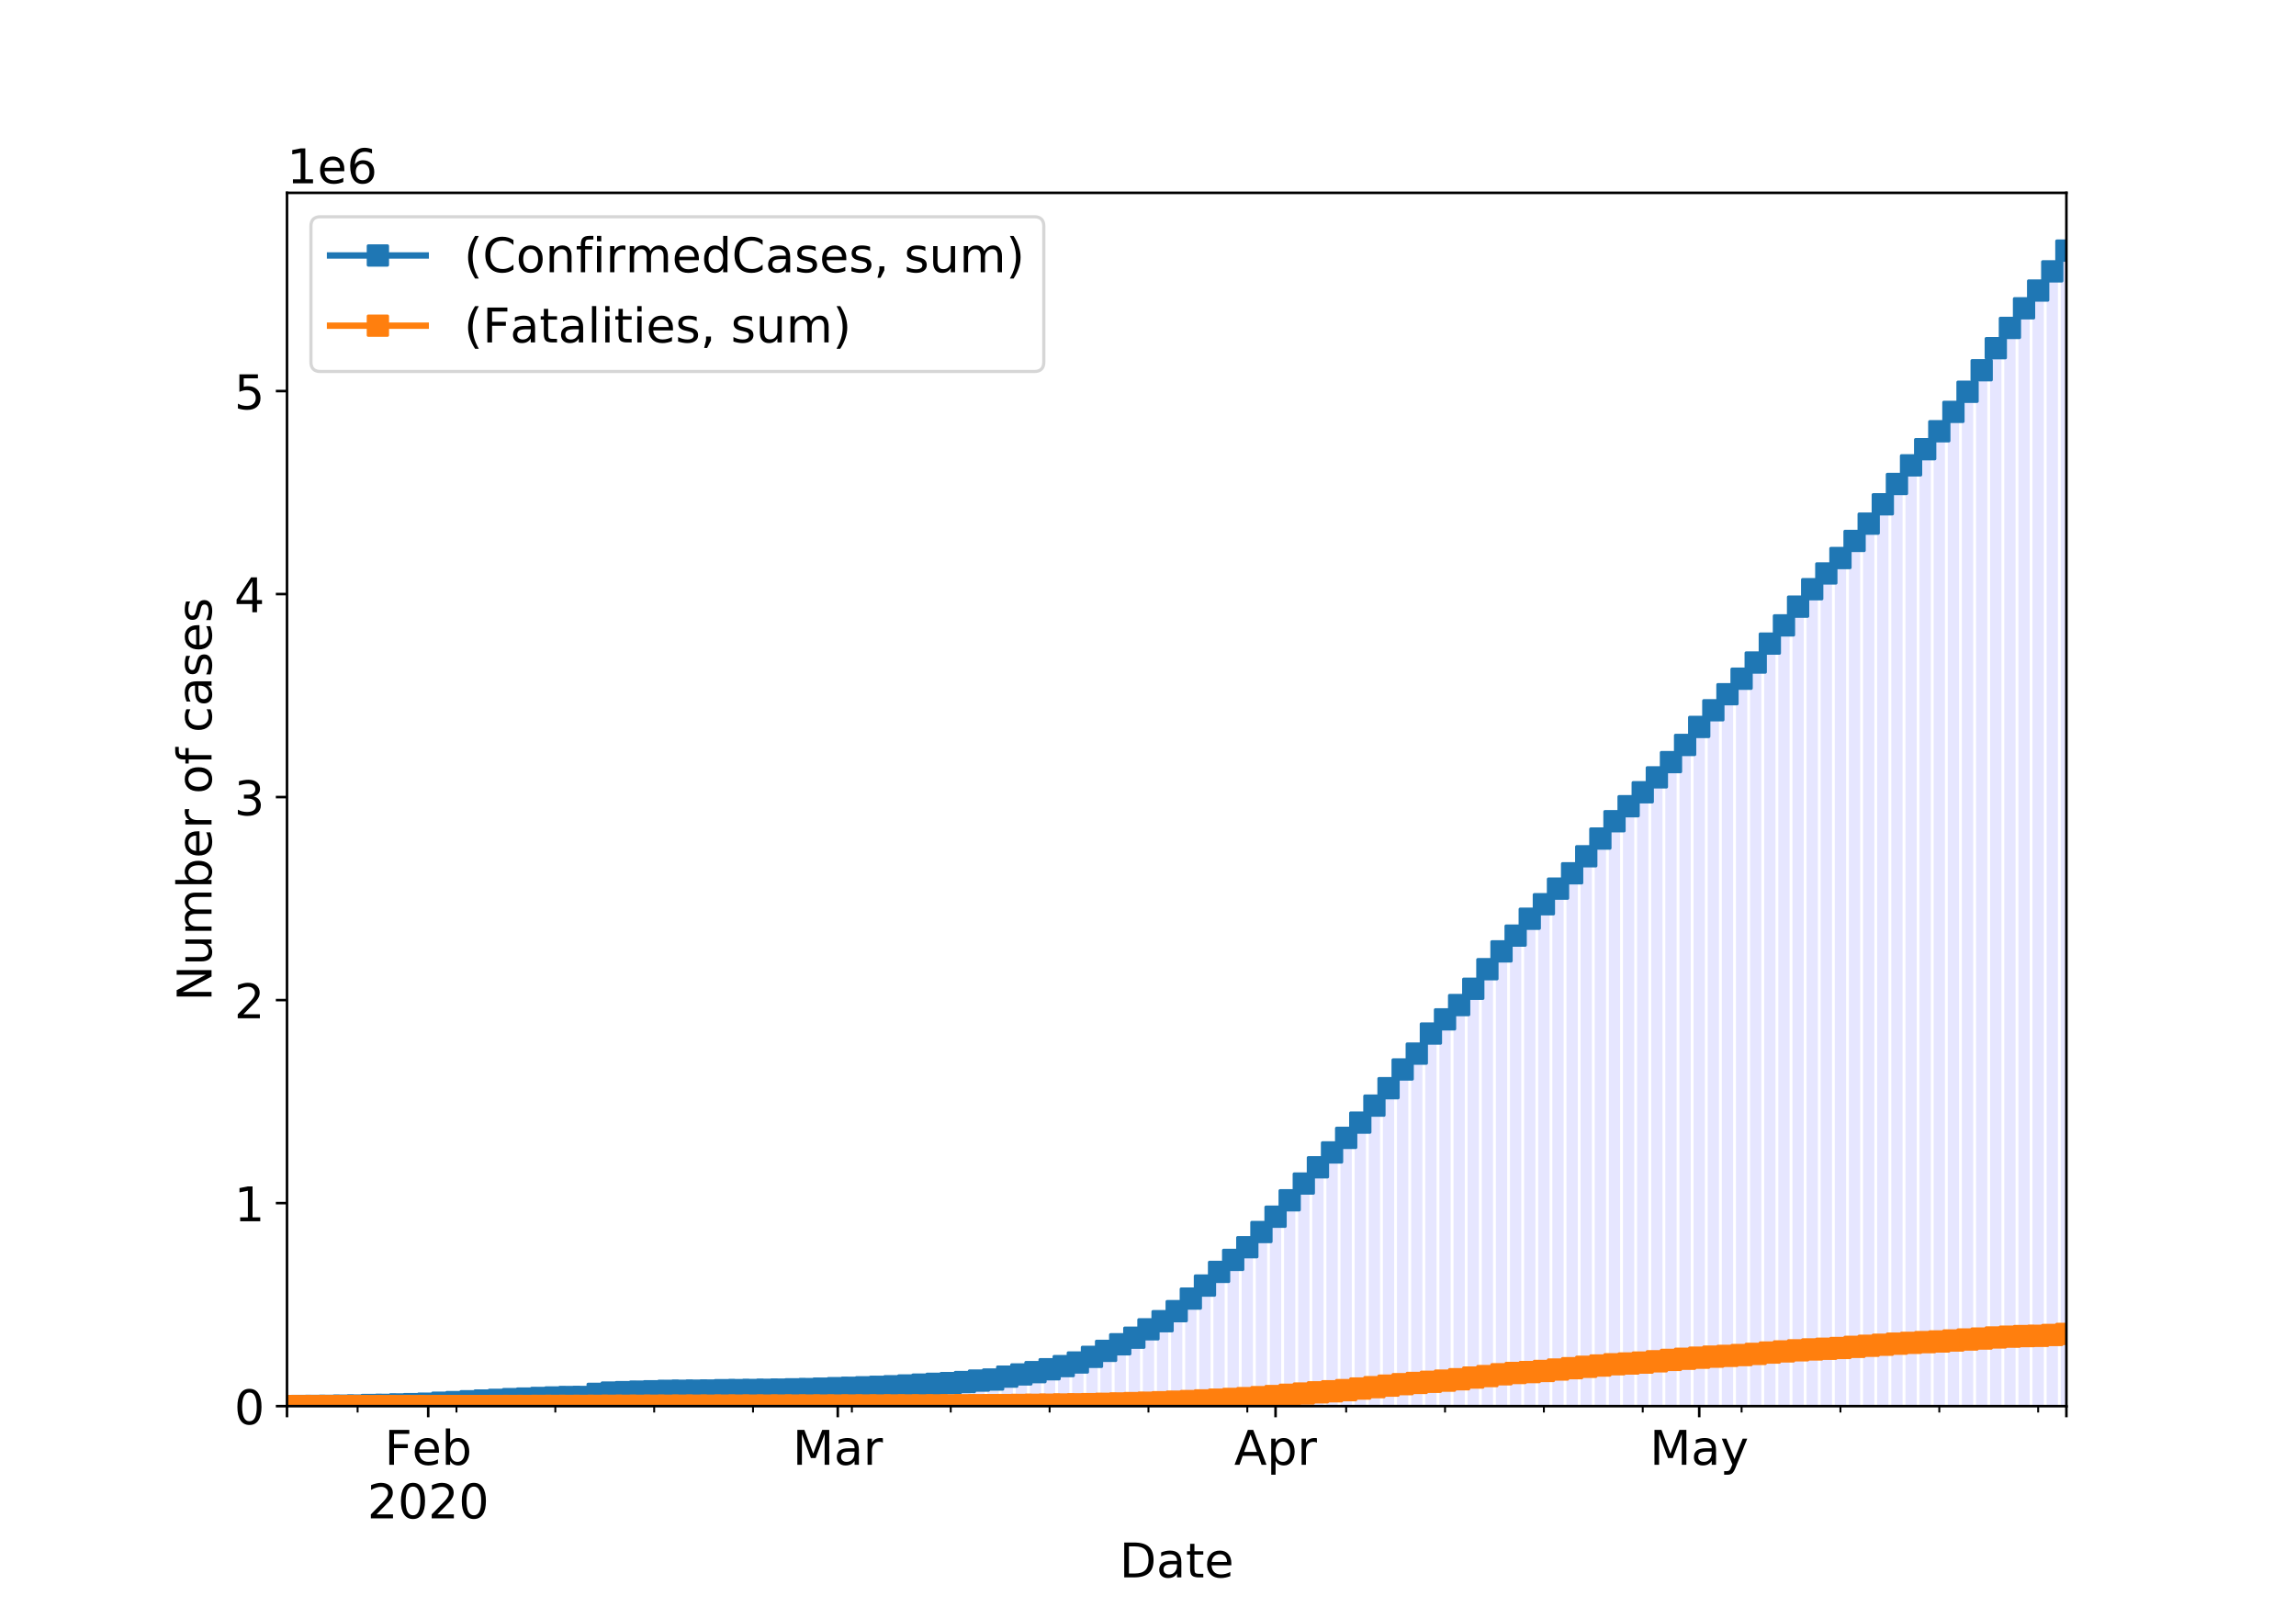 <?xml version="1.0" encoding="utf-8" standalone="no"?>
<!DOCTYPE svg PUBLIC "-//W3C//DTD SVG 1.1//EN"
  "http://www.w3.org/Graphics/SVG/1.1/DTD/svg11.dtd">
<!-- Created with matplotlib (https://matplotlib.org/) -->
<svg height="504pt" version="1.1" viewBox="0 0 720 504" width="720pt" xmlns="http://www.w3.org/2000/svg" xmlns:xlink="http://www.w3.org/1999/xlink">
 <defs>
  <style type="text/css">
*{stroke-linecap:butt;stroke-linejoin:round;}
  </style>
 </defs>
 <g id="figure_1">
  <g id="patch_1">
   <path d="M 0 504 
L 720 504 
L 720 0 
L 0 0 
z
" style="fill:#ffffff;"/>
  </g>
  <g id="axes_1">
   <g id="patch_2">
    <path d="M 90 441 
L 648 441 
L 648 60.48 
L 90 60.48 
z
" style="fill:#ffffff;"/>
   </g>
   <g id="patch_3">
    <path clip-path="url(#p29924cba32)" d="M 88.229 441 
L 91.771 441 
L 91.771 440.965 
L 88.229 440.965 
z
" style="fill:#0000ff;opacity:0.1;"/>
   </g>
   <g id="patch_4">
    <path clip-path="url(#p29924cba32)" d="M 92.657 441 
L 96.2 441 
L 96.2 440.958 
L 92.657 440.958 
z
" style="fill:#0000ff;opacity:0.1;"/>
   </g>
   <g id="patch_5">
    <path clip-path="url(#p29924cba32)" d="M 97.086 441 
L 100.629 441 
L 100.629 440.94 
L 97.086 440.94 
z
" style="fill:#0000ff;opacity:0.1;"/>
   </g>
   <g id="patch_6">
    <path clip-path="url(#p29924cba32)" d="M 101.514 441 
L 105.057 441 
L 105.057 440.909 
L 101.514 440.909 
z
" style="fill:#0000ff;opacity:0.1;"/>
   </g>
   <g id="patch_7">
    <path clip-path="url(#p29924cba32)" d="M 105.943 441 
L 109.486 441 
L 109.486 440.865 
L 105.943 440.865 
z
" style="fill:#0000ff;opacity:0.1;"/>
   </g>
   <g id="patch_8">
    <path clip-path="url(#p29924cba32)" d="M 110.371 441 
L 113.914 441 
L 113.914 440.814 
L 110.371 440.814 
z
" style="fill:#0000ff;opacity:0.1;"/>
   </g>
   <g id="patch_9">
    <path clip-path="url(#p29924cba32)" d="M 114.8 441 
L 118.343 441 
L 118.343 440.645 
L 114.8 440.645 
z
" style="fill:#0000ff;opacity:0.1;"/>
   </g>
   <g id="patch_10">
    <path clip-path="url(#p29924cba32)" d="M 119.229 441 
L 122.771 441 
L 122.771 440.607 
L 119.229 440.607 
z
" style="fill:#0000ff;opacity:0.1;"/>
   </g>
   <g id="patch_11">
    <path clip-path="url(#p29924cba32)" d="M 123.657 441 
L 127.2 441 
L 127.2 440.476 
L 123.657 440.476 
z
" style="fill:#0000ff;opacity:0.1;"/>
   </g>
   <g id="patch_12">
    <path clip-path="url(#p29924cba32)" d="M 128.086 441 
L 131.629 441 
L 131.629 440.368 
L 128.086 440.368 
z
" style="fill:#0000ff;opacity:0.1;"/>
   </g>
   <g id="patch_13">
    <path clip-path="url(#p29924cba32)" d="M 132.514 441 
L 136.057 441 
L 136.057 440.234 
L 132.514 440.234 
z
" style="fill:#0000ff;opacity:0.1;"/>
   </g>
   <g id="patch_14">
    <path clip-path="url(#p29924cba32)" d="M 136.943 441 
L 140.486 441 
L 140.486 439.931 
L 136.943 439.931 
z
" style="fill:#0000ff;opacity:0.1;"/>
   </g>
   <g id="patch_15">
    <path clip-path="url(#p29924cba32)" d="M 141.371 441 
L 144.914 441 
L 144.914 439.734 
L 141.371 439.734 
z
" style="fill:#0000ff;opacity:0.1;"/>
   </g>
   <g id="patch_16">
    <path clip-path="url(#p29924cba32)" d="M 145.8 441 
L 149.343 441 
L 149.343 439.479 
L 145.8 439.479 
z
" style="fill:#0000ff;opacity:0.1;"/>
   </g>
   <g id="patch_17">
    <path clip-path="url(#p29924cba32)" d="M 150.229 441 
L 153.771 441 
L 153.771 439.24 
L 150.229 439.24 
z
" style="fill:#0000ff;opacity:0.1;"/>
   </g>
   <g id="patch_18">
    <path clip-path="url(#p29924cba32)" d="M 154.657 441 
L 158.2 441 
L 158.2 439.039 
L 154.657 439.039 
z
" style="fill:#0000ff;opacity:0.1;"/>
   </g>
   <g id="patch_19">
    <path clip-path="url(#p29924cba32)" d="M 159.086 441 
L 162.629 441 
L 162.629 438.81 
L 159.086 438.81 
z
" style="fill:#0000ff;opacity:0.1;"/>
   </g>
   <g id="patch_20">
    <path clip-path="url(#p29924cba32)" d="M 163.514 441 
L 167.057 441 
L 167.057 438.637 
L 163.514 438.637 
z
" style="fill:#0000ff;opacity:0.1;"/>
   </g>
   <g id="patch_21">
    <path clip-path="url(#p29924cba32)" d="M 167.943 441 
L 171.486 441 
L 171.486 438.444 
L 167.943 438.444 
z
" style="fill:#0000ff;opacity:0.1;"/>
   </g>
   <g id="patch_22">
    <path clip-path="url(#p29924cba32)" d="M 172.371 441 
L 175.914 441 
L 175.914 438.277 
L 172.371 438.277 
z
" style="fill:#0000ff;opacity:0.1;"/>
   </g>
   <g id="patch_23">
    <path clip-path="url(#p29924cba32)" d="M 176.8 441 
L 180.343 441 
L 180.343 438.147 
L 176.8 438.147 
z
" style="fill:#0000ff;opacity:0.1;"/>
   </g>
   <g id="patch_24">
    <path clip-path="url(#p29924cba32)" d="M 181.229 441 
L 184.771 441 
L 184.771 438.121 
L 181.229 438.121 
z
" style="fill:#0000ff;opacity:0.1;"/>
   </g>
   <g id="patch_25">
    <path clip-path="url(#p29924cba32)" d="M 185.657 441 
L 189.2 441 
L 189.2 437.156 
L 185.657 437.156 
z
" style="fill:#0000ff;opacity:0.1;"/>
   </g>
   <g id="patch_26">
    <path clip-path="url(#p29924cba32)" d="M 190.086 441 
L 193.629 441 
L 193.629 436.741 
L 190.086 436.741 
z
" style="fill:#0000ff;opacity:0.1;"/>
   </g>
   <g id="patch_27">
    <path clip-path="url(#p29924cba32)" d="M 194.514 441 
L 198.057 441 
L 198.057 436.605 
L 194.514 436.605 
z
" style="fill:#0000ff;opacity:0.1;"/>
   </g>
   <g id="patch_28">
    <path clip-path="url(#p29924cba32)" d="M 198.943 441 
L 202.486 441 
L 202.486 436.465 
L 198.943 436.465 
z
" style="fill:#0000ff;opacity:0.1;"/>
   </g>
   <g id="patch_29">
    <path clip-path="url(#p29924cba32)" d="M 203.371 441 
L 206.914 441 
L 206.914 436.336 
L 203.371 436.336 
z
" style="fill:#0000ff;opacity:0.1;"/>
   </g>
   <g id="patch_30">
    <path clip-path="url(#p29924cba32)" d="M 207.8 441 
L 211.343 441 
L 211.343 436.216 
L 207.8 436.216 
z
" style="fill:#0000ff;opacity:0.1;"/>
   </g>
   <g id="patch_31">
    <path clip-path="url(#p29924cba32)" d="M 212.229 441 
L 215.771 441 
L 215.771 436.184 
L 212.229 436.184 
z
" style="fill:#0000ff;opacity:0.1;"/>
   </g>
   <g id="patch_32">
    <path clip-path="url(#p29924cba32)" d="M 216.657 441 
L 220.2 441 
L 220.2 436.148 
L 216.657 436.148 
z
" style="fill:#0000ff;opacity:0.1;"/>
   </g>
   <g id="patch_33">
    <path clip-path="url(#p29924cba32)" d="M 221.086 441 
L 224.629 441 
L 224.629 436.109 
L 221.086 436.109 
z
" style="fill:#0000ff;opacity:0.1;"/>
   </g>
   <g id="patch_34">
    <path clip-path="url(#p29924cba32)" d="M 225.514 441 
L 229.057 441 
L 229.057 435.997 
L 225.514 435.997 
z
" style="fill:#0000ff;opacity:0.1;"/>
   </g>
   <g id="patch_35">
    <path clip-path="url(#p29924cba32)" d="M 229.943 441 
L 233.486 441 
L 233.486 435.973 
L 229.943 435.973 
z
" style="fill:#0000ff;opacity:0.1;"/>
   </g>
   <g id="patch_36">
    <path clip-path="url(#p29924cba32)" d="M 234.371 441 
L 237.914 441 
L 237.914 435.934 
L 234.371 435.934 
z
" style="fill:#0000ff;opacity:0.1;"/>
   </g>
   <g id="patch_37">
    <path clip-path="url(#p29924cba32)" d="M 238.8 441 
L 242.343 441 
L 242.343 435.88 
L 238.8 435.88 
z
" style="fill:#0000ff;opacity:0.1;"/>
   </g>
   <g id="patch_38">
    <path clip-path="url(#p29924cba32)" d="M 243.229 441 
L 246.771 441 
L 246.771 435.818 
L 243.229 435.818 
z
" style="fill:#0000ff;opacity:0.1;"/>
   </g>
   <g id="patch_39">
    <path clip-path="url(#p29924cba32)" d="M 247.657 441 
L 251.2 441 
L 251.2 435.732 
L 247.657 435.732 
z
" style="fill:#0000ff;opacity:0.1;"/>
   </g>
   <g id="patch_40">
    <path clip-path="url(#p29924cba32)" d="M 252.086 441 
L 255.629 441 
L 255.629 435.645 
L 252.086 435.645 
z
" style="fill:#0000ff;opacity:0.1;"/>
   </g>
   <g id="patch_41">
    <path clip-path="url(#p29924cba32)" d="M 256.514 441 
L 260.057 441 
L 260.057 435.524 
L 256.514 435.524 
z
" style="fill:#0000ff;opacity:0.1;"/>
   </g>
   <g id="patch_42">
    <path clip-path="url(#p29924cba32)" d="M 260.943 441 
L 264.486 441 
L 264.486 435.373 
L 260.943 435.373 
z
" style="fill:#0000ff;opacity:0.1;"/>
   </g>
   <g id="patch_43">
    <path clip-path="url(#p29924cba32)" d="M 265.371 441 
L 268.914 441 
L 268.914 435.25 
L 265.371 435.25 
z
" style="fill:#0000ff;opacity:0.1;"/>
   </g>
   <g id="patch_44">
    <path clip-path="url(#p29924cba32)" d="M 269.8 441 
L 273.343 441 
L 273.343 435.089 
L 269.8 435.089 
z
" style="fill:#0000ff;opacity:0.1;"/>
   </g>
   <g id="patch_45">
    <path clip-path="url(#p29924cba32)" d="M 274.229 441 
L 277.771 441 
L 277.771 434.944 
L 274.229 434.944 
z
" style="fill:#0000ff;opacity:0.1;"/>
   </g>
   <g id="patch_46">
    <path clip-path="url(#p29924cba32)" d="M 278.657 441 
L 282.2 441 
L 282.2 434.767 
L 278.657 434.767 
z
" style="fill:#0000ff;opacity:0.1;"/>
   </g>
   <g id="patch_47">
    <path clip-path="url(#p29924cba32)" d="M 283.086 441 
L 286.629 441 
L 286.629 434.518 
L 283.086 434.518 
z
" style="fill:#0000ff;opacity:0.1;"/>
   </g>
   <g id="patch_48">
    <path clip-path="url(#p29924cba32)" d="M 287.514 441 
L 291.057 441 
L 291.057 434.261 
L 287.514 434.261 
z
" style="fill:#0000ff;opacity:0.1;"/>
   </g>
   <g id="patch_49">
    <path clip-path="url(#p29924cba32)" d="M 291.943 441 
L 295.486 441 
L 295.486 434.008 
L 291.943 434.008 
z
" style="fill:#0000ff;opacity:0.1;"/>
   </g>
   <g id="patch_50">
    <path clip-path="url(#p29924cba32)" d="M 296.371 441 
L 299.914 441 
L 299.914 433.767 
L 296.371 433.767 
z
" style="fill:#0000ff;opacity:0.1;"/>
   </g>
   <g id="patch_51">
    <path clip-path="url(#p29924cba32)" d="M 300.8 441 
L 304.343 441 
L 304.343 433.447 
L 300.8 433.447 
z
" style="fill:#0000ff;opacity:0.1;"/>
   </g>
   <g id="patch_52">
    <path clip-path="url(#p29924cba32)" d="M 305.229 441 
L 308.771 441 
L 308.771 432.985 
L 305.229 432.985 
z
" style="fill:#0000ff;opacity:0.1;"/>
   </g>
   <g id="patch_53">
    <path clip-path="url(#p29924cba32)" d="M 309.657 441 
L 313.2 441 
L 313.2 432.659 
L 309.657 432.659 
z
" style="fill:#0000ff;opacity:0.1;"/>
   </g>
   <g id="patch_54">
    <path clip-path="url(#p29924cba32)" d="M 314.086 441 
L 317.629 441 
L 317.629 431.753 
L 314.086 431.753 
z
" style="fill:#0000ff;opacity:0.1;"/>
   </g>
   <g id="patch_55">
    <path clip-path="url(#p29924cba32)" d="M 318.514 441 
L 322.057 441 
L 322.057 431.06 
L 318.514 431.06 
z
" style="fill:#0000ff;opacity:0.1;"/>
   </g>
   <g id="patch_56">
    <path clip-path="url(#p29924cba32)" d="M 322.943 441 
L 326.486 441 
L 326.486 430.335 
L 322.943 430.335 
z
" style="fill:#0000ff;opacity:0.1;"/>
   </g>
   <g id="patch_57">
    <path clip-path="url(#p29924cba32)" d="M 327.371 441 
L 330.914 441 
L 330.914 429.434 
L 327.371 429.434 
z
" style="fill:#0000ff;opacity:0.1;"/>
   </g>
   <g id="patch_58">
    <path clip-path="url(#p29924cba32)" d="M 331.8 441 
L 335.343 441 
L 335.343 428.447 
L 331.8 428.447 
z
" style="fill:#0000ff;opacity:0.1;"/>
   </g>
   <g id="patch_59">
    <path clip-path="url(#p29924cba32)" d="M 336.229 441 
L 339.771 441 
L 339.771 427.319 
L 336.229 427.319 
z
" style="fill:#0000ff;opacity:0.1;"/>
   </g>
   <g id="patch_60">
    <path clip-path="url(#p29924cba32)" d="M 340.657 441 
L 344.2 441 
L 344.2 425.551 
L 340.657 425.551 
z
" style="fill:#0000ff;opacity:0.1;"/>
   </g>
   <g id="patch_61">
    <path clip-path="url(#p29924cba32)" d="M 345.086 441 
L 348.629 441 
L 348.629 423.665 
L 345.086 423.665 
z
" style="fill:#0000ff;opacity:0.1;"/>
   </g>
   <g id="patch_62">
    <path clip-path="url(#p29924cba32)" d="M 349.514 441 
L 353.057 441 
L 353.057 421.607 
L 349.514 421.607 
z
" style="fill:#0000ff;opacity:0.1;"/>
   </g>
   <g id="patch_63">
    <path clip-path="url(#p29924cba32)" d="M 353.943 441 
L 357.486 441 
L 357.486 419.542 
L 353.943 419.542 
z
" style="fill:#0000ff;opacity:0.1;"/>
   </g>
   <g id="patch_64">
    <path clip-path="url(#p29924cba32)" d="M 358.371 441 
L 361.914 441 
L 361.914 416.913 
L 358.371 416.913 
z
" style="fill:#0000ff;opacity:0.1;"/>
   </g>
   <g id="patch_65">
    <path clip-path="url(#p29924cba32)" d="M 362.8 441 
L 366.343 441 
L 366.343 414.367 
L 362.8 414.367 
z
" style="fill:#0000ff;opacity:0.1;"/>
   </g>
   <g id="patch_66">
    <path clip-path="url(#p29924cba32)" d="M 367.229 441 
L 370.771 441 
L 370.771 411.214 
L 367.229 411.214 
z
" style="fill:#0000ff;opacity:0.1;"/>
   </g>
   <g id="patch_67">
    <path clip-path="url(#p29924cba32)" d="M 371.657 441 
L 375.2 441 
L 375.2 407.272 
L 371.657 407.272 
z
" style="fill:#0000ff;opacity:0.1;"/>
   </g>
   <g id="patch_68">
    <path clip-path="url(#p29924cba32)" d="M 376.086 441 
L 379.629 441 
L 379.629 403.195 
L 376.086 403.195 
z
" style="fill:#0000ff;opacity:0.1;"/>
   </g>
   <g id="patch_69">
    <path clip-path="url(#p29924cba32)" d="M 380.514 441 
L 384.057 441 
L 384.057 398.903 
L 380.514 398.903 
z
" style="fill:#0000ff;opacity:0.1;"/>
   </g>
   <g id="patch_70">
    <path clip-path="url(#p29924cba32)" d="M 384.943 441 
L 388.486 441 
L 388.486 395.139 
L 384.943 395.139 
z
" style="fill:#0000ff;opacity:0.1;"/>
   </g>
   <g id="patch_71">
    <path clip-path="url(#p29924cba32)" d="M 389.371 441 
L 392.914 441 
L 392.914 391.158 
L 389.371 391.158 
z
" style="fill:#0000ff;opacity:0.1;"/>
   </g>
   <g id="patch_72">
    <path clip-path="url(#p29924cba32)" d="M 393.8 441 
L 397.343 441 
L 397.343 386.396 
L 393.8 386.396 
z
" style="fill:#0000ff;opacity:0.1;"/>
   </g>
   <g id="patch_73">
    <path clip-path="url(#p29924cba32)" d="M 398.229 441 
L 401.771 441 
L 401.771 381.595 
L 398.229 381.595 
z
" style="fill:#0000ff;opacity:0.1;"/>
   </g>
   <g id="patch_74">
    <path clip-path="url(#p29924cba32)" d="M 402.657 441 
L 406.2 441 
L 406.2 376.447 
L 402.657 376.447 
z
" style="fill:#0000ff;opacity:0.1;"/>
   </g>
   <g id="patch_75">
    <path clip-path="url(#p29924cba32)" d="M 407.086 441 
L 410.629 441 
L 410.629 371.196 
L 407.086 371.196 
z
" style="fill:#0000ff;opacity:0.1;"/>
   </g>
   <g id="patch_76">
    <path clip-path="url(#p29924cba32)" d="M 411.514 441 
L 415.057 441 
L 415.057 366.096 
L 411.514 366.096 
z
" style="fill:#0000ff;opacity:0.1;"/>
   </g>
   <g id="patch_77">
    <path clip-path="url(#p29924cba32)" d="M 415.943 441 
L 419.486 441 
L 419.486 361.428 
L 415.943 361.428 
z
" style="fill:#0000ff;opacity:0.1;"/>
   </g>
   <g id="patch_78">
    <path clip-path="url(#p29924cba32)" d="M 420.371 441 
L 423.914 441 
L 423.914 356.863 
L 420.371 356.863 
z
" style="fill:#0000ff;opacity:0.1;"/>
   </g>
   <g id="patch_79">
    <path clip-path="url(#p29924cba32)" d="M 424.8 441 
L 428.343 441 
L 428.343 352.088 
L 424.8 352.088 
z
" style="fill:#0000ff;opacity:0.1;"/>
   </g>
   <g id="patch_80">
    <path clip-path="url(#p29924cba32)" d="M 429.229 441 
L 432.771 441 
L 432.771 346.753 
L 429.229 346.753 
z
" style="fill:#0000ff;opacity:0.1;"/>
   </g>
   <g id="patch_81">
    <path clip-path="url(#p29924cba32)" d="M 433.657 441 
L 437.2 441 
L 437.2 341.285 
L 433.657 341.285 
z
" style="fill:#0000ff;opacity:0.1;"/>
   </g>
   <g id="patch_82">
    <path clip-path="url(#p29924cba32)" d="M 438.086 441 
L 441.629 441 
L 441.629 335.417 
L 438.086 335.417 
z
" style="fill:#0000ff;opacity:0.1;"/>
   </g>
   <g id="patch_83">
    <path clip-path="url(#p29924cba32)" d="M 442.514 441 
L 446.057 441 
L 446.057 330.442 
L 442.514 330.442 
z
" style="fill:#0000ff;opacity:0.1;"/>
   </g>
   <g id="patch_84">
    <path clip-path="url(#p29924cba32)" d="M 446.943 441 
L 450.486 441 
L 450.486 324.155 
L 446.943 324.155 
z
" style="fill:#0000ff;opacity:0.1;"/>
   </g>
   <g id="patch_85">
    <path clip-path="url(#p29924cba32)" d="M 451.371 441 
L 454.914 441 
L 454.914 319.697 
L 451.371 319.697 
z
" style="fill:#0000ff;opacity:0.1;"/>
   </g>
   <g id="patch_86">
    <path clip-path="url(#p29924cba32)" d="M 455.8 441 
L 459.343 441 
L 459.343 315.214 
L 455.8 315.214 
z
" style="fill:#0000ff;opacity:0.1;"/>
   </g>
   <g id="patch_87">
    <path clip-path="url(#p29924cba32)" d="M 460.229 441 
L 463.771 441 
L 463.771 310.109 
L 460.229 310.109 
z
" style="fill:#0000ff;opacity:0.1;"/>
   </g>
   <g id="patch_88">
    <path clip-path="url(#p29924cba32)" d="M 464.657 441 
L 468.2 441 
L 468.2 303.969 
L 464.657 303.969 
z
" style="fill:#0000ff;opacity:0.1;"/>
   </g>
   <g id="patch_89">
    <path clip-path="url(#p29924cba32)" d="M 469.086 441 
L 472.629 441 
L 472.629 298.378 
L 469.086 298.378 
z
" style="fill:#0000ff;opacity:0.1;"/>
   </g>
   <g id="patch_90">
    <path clip-path="url(#p29924cba32)" d="M 473.514 441 
L 477.057 441 
L 477.057 293.435 
L 473.514 293.435 
z
" style="fill:#0000ff;opacity:0.1;"/>
   </g>
   <g id="patch_91">
    <path clip-path="url(#p29924cba32)" d="M 477.943 441 
L 481.486 441 
L 481.486 288.14 
L 477.943 288.14 
z
" style="fill:#0000ff;opacity:0.1;"/>
   </g>
   <g id="patch_92">
    <path clip-path="url(#p29924cba32)" d="M 482.371 441 
L 485.914 441 
L 485.914 283.599 
L 482.371 283.599 
z
" style="fill:#0000ff;opacity:0.1;"/>
   </g>
   <g id="patch_93">
    <path clip-path="url(#p29924cba32)" d="M 486.8 441 
L 490.343 441 
L 490.343 278.701 
L 486.8 278.701 
z
" style="fill:#0000ff;opacity:0.1;"/>
   </g>
   <g id="patch_94">
    <path clip-path="url(#p29924cba32)" d="M 491.229 441 
L 494.771 441 
L 494.771 273.889 
L 491.229 273.889 
z
" style="fill:#0000ff;opacity:0.1;"/>
   </g>
   <g id="patch_95">
    <path clip-path="url(#p29924cba32)" d="M 495.657 441 
L 499.2 441 
L 499.2 268.554 
L 495.657 268.554 
z
" style="fill:#0000ff;opacity:0.1;"/>
   </g>
   <g id="patch_96">
    <path clip-path="url(#p29924cba32)" d="M 500.086 441 
L 503.629 441 
L 503.629 262.994 
L 500.086 262.994 
z
" style="fill:#0000ff;opacity:0.1;"/>
   </g>
   <g id="patch_97">
    <path clip-path="url(#p29924cba32)" d="M 504.514 441 
L 508.057 441 
L 508.057 257.556 
L 504.514 257.556 
z
" style="fill:#0000ff;opacity:0.1;"/>
   </g>
   <g id="patch_98">
    <path clip-path="url(#p29924cba32)" d="M 508.943 441 
L 512.486 441 
L 512.486 252.851 
L 508.943 252.851 
z
" style="fill:#0000ff;opacity:0.1;"/>
   </g>
   <g id="patch_99">
    <path clip-path="url(#p29924cba32)" d="M 513.371 441 
L 516.914 441 
L 516.914 248.478 
L 513.371 248.478 
z
" style="fill:#0000ff;opacity:0.1;"/>
   </g>
   <g id="patch_100">
    <path clip-path="url(#p29924cba32)" d="M 517.8 441 
L 521.343 441 
L 521.343 243.797 
L 517.8 243.797 
z
" style="fill:#0000ff;opacity:0.1;"/>
   </g>
   <g id="patch_101">
    <path clip-path="url(#p29924cba32)" d="M 522.229 441 
L 525.771 441 
L 525.771 239.018 
L 522.229 239.018 
z
" style="fill:#0000ff;opacity:0.1;"/>
   </g>
   <g id="patch_102">
    <path clip-path="url(#p29924cba32)" d="M 526.657 441 
L 530.2 441 
L 530.2 233.63 
L 526.657 233.63 
z
" style="fill:#0000ff;opacity:0.1;"/>
   </g>
   <g id="patch_103">
    <path clip-path="url(#p29924cba32)" d="M 531.086 441 
L 534.629 441 
L 534.629 227.986 
L 531.086 227.986 
z
" style="fill:#0000ff;opacity:0.1;"/>
   </g>
   <g id="patch_104">
    <path clip-path="url(#p29924cba32)" d="M 535.514 441 
L 539.057 441 
L 539.057 222.763 
L 535.514 222.763 
z
" style="fill:#0000ff;opacity:0.1;"/>
   </g>
   <g id="patch_105">
    <path clip-path="url(#p29924cba32)" d="M 539.943 441 
L 543.486 441 
L 543.486 217.724 
L 539.943 217.724 
z
" style="fill:#0000ff;opacity:0.1;"/>
   </g>
   <g id="patch_106">
    <path clip-path="url(#p29924cba32)" d="M 544.371 441 
L 547.914 441 
L 547.914 212.865 
L 544.371 212.865 
z
" style="fill:#0000ff;opacity:0.1;"/>
   </g>
   <g id="patch_107">
    <path clip-path="url(#p29924cba32)" d="M 548.8 441 
L 552.343 441 
L 552.343 207.794 
L 548.8 207.794 
z
" style="fill:#0000ff;opacity:0.1;"/>
   </g>
   <g id="patch_108">
    <path clip-path="url(#p29924cba32)" d="M 553.229 441 
L 556.771 441 
L 556.771 201.849 
L 553.229 201.849 
z
" style="fill:#0000ff;opacity:0.1;"/>
   </g>
   <g id="patch_109">
    <path clip-path="url(#p29924cba32)" d="M 557.657 441 
L 561.2 441 
L 561.2 196.141 
L 557.657 196.141 
z
" style="fill:#0000ff;opacity:0.1;"/>
   </g>
   <g id="patch_110">
    <path clip-path="url(#p29924cba32)" d="M 562.086 441 
L 565.629 441 
L 565.629 190.261 
L 562.086 190.261 
z
" style="fill:#0000ff;opacity:0.1;"/>
   </g>
   <g id="patch_111">
    <path clip-path="url(#p29924cba32)" d="M 566.514 441 
L 570.057 441 
L 570.057 184.789 
L 566.514 184.789 
z
" style="fill:#0000ff;opacity:0.1;"/>
   </g>
   <g id="patch_112">
    <path clip-path="url(#p29924cba32)" d="M 570.943 441 
L 574.486 441 
L 574.486 179.842 
L 570.943 179.842 
z
" style="fill:#0000ff;opacity:0.1;"/>
   </g>
   <g id="patch_113">
    <path clip-path="url(#p29924cba32)" d="M 575.371 441 
L 578.914 441 
L 578.914 175.016 
L 575.371 175.016 
z
" style="fill:#0000ff;opacity:0.1;"/>
   </g>
   <g id="patch_114">
    <path clip-path="url(#p29924cba32)" d="M 579.8 441 
L 583.343 441 
L 583.343 169.652 
L 579.8 169.652 
z
" style="fill:#0000ff;opacity:0.1;"/>
   </g>
   <g id="patch_115">
    <path clip-path="url(#p29924cba32)" d="M 584.229 441 
L 587.771 441 
L 587.771 164.223 
L 584.229 164.223 
z
" style="fill:#0000ff;opacity:0.1;"/>
   </g>
   <g id="patch_116">
    <path clip-path="url(#p29924cba32)" d="M 588.657 441 
L 592.2 441 
L 592.2 158.165 
L 588.657 158.165 
z
" style="fill:#0000ff;opacity:0.1;"/>
   </g>
   <g id="patch_117">
    <path clip-path="url(#p29924cba32)" d="M 593.086 441 
L 596.629 441 
L 596.629 151.786 
L 593.086 151.786 
z
" style="fill:#0000ff;opacity:0.1;"/>
   </g>
   <g id="patch_118">
    <path clip-path="url(#p29924cba32)" d="M 597.514 441 
L 601.057 441 
L 601.057 145.946 
L 597.514 145.946 
z
" style="fill:#0000ff;opacity:0.1;"/>
   </g>
   <g id="patch_119">
    <path clip-path="url(#p29924cba32)" d="M 601.943 441 
L 605.486 441 
L 605.486 140.881 
L 601.943 140.881 
z
" style="fill:#0000ff;opacity:0.1;"/>
   </g>
   <g id="patch_120">
    <path clip-path="url(#p29924cba32)" d="M 606.371 441 
L 609.914 441 
L 609.914 135.257 
L 606.371 135.257 
z
" style="fill:#0000ff;opacity:0.1;"/>
   </g>
   <g id="patch_121">
    <path clip-path="url(#p29924cba32)" d="M 610.8 441 
L 614.343 441 
L 614.343 129.173 
L 610.8 129.173 
z
" style="fill:#0000ff;opacity:0.1;"/>
   </g>
   <g id="patch_122">
    <path clip-path="url(#p29924cba32)" d="M 615.229 441 
L 618.771 441 
L 618.771 122.871 
L 615.229 122.871 
z
" style="fill:#0000ff;opacity:0.1;"/>
   </g>
   <g id="patch_123">
    <path clip-path="url(#p29924cba32)" d="M 619.657 441 
L 623.2 441 
L 623.2 116.125 
L 619.657 116.125 
z
" style="fill:#0000ff;opacity:0.1;"/>
   </g>
   <g id="patch_124">
    <path clip-path="url(#p29924cba32)" d="M 624.086 441 
L 627.629 441 
L 627.629 109.202 
L 624.086 109.202 
z
" style="fill:#0000ff;opacity:0.1;"/>
   </g>
   <g id="patch_125">
    <path clip-path="url(#p29924cba32)" d="M 628.514 441 
L 632.057 441 
L 632.057 102.844 
L 628.514 102.844 
z
" style="fill:#0000ff;opacity:0.1;"/>
   </g>
   <g id="patch_126">
    <path clip-path="url(#p29924cba32)" d="M 632.943 441 
L 636.486 441 
L 636.486 96.694 
L 632.943 96.694 
z
" style="fill:#0000ff;opacity:0.1;"/>
   </g>
   <g id="patch_127">
    <path clip-path="url(#p29924cba32)" d="M 637.371 441 
L 640.914 441 
L 640.914 91.126 
L 637.371 91.126 
z
" style="fill:#0000ff;opacity:0.1;"/>
   </g>
   <g id="patch_128">
    <path clip-path="url(#p29924cba32)" d="M 641.8 441 
L 645.343 441 
L 645.343 85.105 
L 641.8 85.105 
z
" style="fill:#0000ff;opacity:0.1;"/>
   </g>
   <g id="patch_129">
    <path clip-path="url(#p29924cba32)" d="M 646.229 441 
L 649.771 441 
L 649.771 78.6 
L 646.229 78.6 
z
" style="fill:#0000ff;opacity:0.1;"/>
   </g>
   <g id="matplotlib.axis_1">
    <g id="xtick_1">
     <g id="line2d_1">
      <defs>
       <path d="M 0 0 
L 0 3.5 
" id="mc88c7a6d32" style="stroke:#000000;stroke-width:0.8;"/>
      </defs>
      <g>
       <use style="stroke:#000000;stroke-width:0.8;" x="90" xlink:href="#mc88c7a6d32" y="441"/>
      </g>
     </g>
    </g>
    <g id="xtick_2">
     <g id="line2d_2">
      <g>
       <use style="stroke:#000000;stroke-width:0.8;" x="134.286" xlink:href="#mc88c7a6d32" y="441"/>
      </g>
     </g>
     <g id="text_1">
      <!-- Feb -->
      <defs>
       <path d="M 9.812 72.906 
L 51.703 72.906 
L 51.703 64.594 
L 19.672 64.594 
L 19.672 43.109 
L 48.578 43.109 
L 48.578 34.812 
L 19.672 34.812 
L 19.672 0 
L 9.812 0 
z
" id="DejaVuSans-70"/>
       <path d="M 56.203 29.594 
L 56.203 25.203 
L 14.891 25.203 
Q 15.484 15.922 20.484 11.062 
Q 25.484 6.203 34.422 6.203 
Q 39.594 6.203 44.453 7.469 
Q 49.312 8.734 54.109 11.281 
L 54.109 2.781 
Q 49.266 0.734 44.188 -0.344 
Q 39.109 -1.422 33.891 -1.422 
Q 20.797 -1.422 13.156 6.188 
Q 5.516 13.812 5.516 26.812 
Q 5.516 40.234 12.766 48.109 
Q 20.016 56 32.328 56 
Q 43.359 56 49.781 48.891 
Q 56.203 41.797 56.203 29.594 
z
M 47.219 32.234 
Q 47.125 39.594 43.094 43.984 
Q 39.062 48.391 32.422 48.391 
Q 24.906 48.391 20.391 44.141 
Q 15.875 39.891 15.188 32.172 
z
" id="DejaVuSans-101"/>
       <path d="M 48.688 27.297 
Q 48.688 37.203 44.609 42.844 
Q 40.531 48.484 33.406 48.484 
Q 26.266 48.484 22.188 42.844 
Q 18.109 37.203 18.109 27.297 
Q 18.109 17.391 22.188 11.75 
Q 26.266 6.109 33.406 6.109 
Q 40.531 6.109 44.609 11.75 
Q 48.688 17.391 48.688 27.297 
z
M 18.109 46.391 
Q 20.953 51.266 25.266 53.625 
Q 29.594 56 35.594 56 
Q 45.562 56 51.781 48.094 
Q 58.016 40.188 58.016 27.297 
Q 58.016 14.406 51.781 6.484 
Q 45.562 -1.422 35.594 -1.422 
Q 29.594 -1.422 25.266 0.953 
Q 20.953 3.328 18.109 8.203 
L 18.109 0 
L 9.078 0 
L 9.078 75.984 
L 18.109 75.984 
z
" id="DejaVuSans-98"/>
      </defs>
      <g transform="translate(120.602 459.398)scale(0.15 -0.15)">
       <use xlink:href="#DejaVuSans-70"/>
       <use x="57.441" xlink:href="#DejaVuSans-101"/>
       <use x="118.965" xlink:href="#DejaVuSans-98"/>
      </g>
      <!-- 2020 -->
      <defs>
       <path d="M 19.188 8.297 
L 53.609 8.297 
L 53.609 0 
L 7.328 0 
L 7.328 8.297 
Q 12.938 14.109 22.625 23.891 
Q 32.328 33.688 34.812 36.531 
Q 39.547 41.844 41.422 45.531 
Q 43.312 49.219 43.312 52.781 
Q 43.312 58.594 39.234 62.25 
Q 35.156 65.922 28.609 65.922 
Q 23.969 65.922 18.812 64.312 
Q 13.672 62.703 7.812 59.422 
L 7.812 69.391 
Q 13.766 71.781 18.938 73 
Q 24.125 74.219 28.422 74.219 
Q 39.75 74.219 46.484 68.547 
Q 53.219 62.891 53.219 53.422 
Q 53.219 48.922 51.531 44.891 
Q 49.859 40.875 45.406 35.406 
Q 44.188 33.984 37.641 27.219 
Q 31.109 20.453 19.188 8.297 
z
" id="DejaVuSans-50"/>
       <path d="M 31.781 66.406 
Q 24.172 66.406 20.328 58.906 
Q 16.5 51.422 16.5 36.375 
Q 16.5 21.391 20.328 13.891 
Q 24.172 6.391 31.781 6.391 
Q 39.453 6.391 43.281 13.891 
Q 47.125 21.391 47.125 36.375 
Q 47.125 51.422 43.281 58.906 
Q 39.453 66.406 31.781 66.406 
z
M 31.781 74.219 
Q 44.047 74.219 50.516 64.516 
Q 56.984 54.828 56.984 36.375 
Q 56.984 17.969 50.516 8.266 
Q 44.047 -1.422 31.781 -1.422 
Q 19.531 -1.422 13.062 8.266 
Q 6.594 17.969 6.594 36.375 
Q 6.594 54.828 13.062 64.516 
Q 19.531 74.219 31.781 74.219 
z
" id="DejaVuSans-48"/>
      </defs>
      <g transform="translate(115.198 476.194)scale(0.15 -0.15)">
       <use xlink:href="#DejaVuSans-50"/>
       <use x="63.623" xlink:href="#DejaVuSans-48"/>
       <use x="127.246" xlink:href="#DejaVuSans-50"/>
       <use x="190.869" xlink:href="#DejaVuSans-48"/>
      </g>
     </g>
    </g>
    <g id="xtick_3">
     <g id="line2d_3">
      <g>
       <use style="stroke:#000000;stroke-width:0.8;" x="262.714" xlink:href="#mc88c7a6d32" y="441"/>
      </g>
     </g>
     <g id="text_2">
      <!-- Mar -->
      <defs>
       <path d="M 9.812 72.906 
L 24.516 72.906 
L 43.109 23.297 
L 61.812 72.906 
L 76.516 72.906 
L 76.516 0 
L 66.891 0 
L 66.891 64.016 
L 48.094 14.016 
L 38.188 14.016 
L 19.391 64.016 
L 19.391 0 
L 9.812 0 
z
" id="DejaVuSans-77"/>
       <path d="M 34.281 27.484 
Q 23.391 27.484 19.188 25 
Q 14.984 22.516 14.984 16.5 
Q 14.984 11.719 18.141 8.906 
Q 21.297 6.109 26.703 6.109 
Q 34.188 6.109 38.703 11.406 
Q 43.219 16.703 43.219 25.484 
L 43.219 27.484 
z
M 52.203 31.203 
L 52.203 0 
L 43.219 0 
L 43.219 8.297 
Q 40.141 3.328 35.547 0.953 
Q 30.953 -1.422 24.312 -1.422 
Q 15.922 -1.422 10.953 3.297 
Q 6 8.016 6 15.922 
Q 6 25.141 12.172 29.828 
Q 18.359 34.516 30.609 34.516 
L 43.219 34.516 
L 43.219 35.406 
Q 43.219 41.609 39.141 45 
Q 35.062 48.391 27.688 48.391 
Q 23 48.391 18.547 47.266 
Q 14.109 46.141 10.016 43.891 
L 10.016 52.203 
Q 14.938 54.109 19.578 55.047 
Q 24.219 56 28.609 56 
Q 40.484 56 46.344 49.844 
Q 52.203 43.703 52.203 31.203 
z
" id="DejaVuSans-97"/>
       <path d="M 41.109 46.297 
Q 39.594 47.172 37.812 47.578 
Q 36.031 48 33.891 48 
Q 26.266 48 22.188 43.047 
Q 18.109 38.094 18.109 28.812 
L 18.109 0 
L 9.078 0 
L 9.078 54.688 
L 18.109 54.688 
L 18.109 46.188 
Q 20.953 51.172 25.484 53.578 
Q 30.031 56 36.531 56 
Q 37.453 56 38.578 55.875 
Q 39.703 55.766 41.062 55.516 
z
" id="DejaVuSans-114"/>
      </defs>
      <g transform="translate(248.564 459.398)scale(0.15 -0.15)">
       <use xlink:href="#DejaVuSans-77"/>
       <use x="86.279" xlink:href="#DejaVuSans-97"/>
       <use x="147.559" xlink:href="#DejaVuSans-114"/>
      </g>
     </g>
    </g>
    <g id="xtick_4">
     <g id="line2d_4">
      <g>
       <use style="stroke:#000000;stroke-width:0.8;" x="400" xlink:href="#mc88c7a6d32" y="441"/>
      </g>
     </g>
     <g id="text_3">
      <!-- Apr -->
      <defs>
       <path d="M 34.188 63.188 
L 20.797 26.906 
L 47.609 26.906 
z
M 28.609 72.906 
L 39.797 72.906 
L 67.578 0 
L 57.328 0 
L 50.688 18.703 
L 17.828 18.703 
L 11.188 0 
L 0.781 0 
z
" id="DejaVuSans-65"/>
       <path d="M 18.109 8.203 
L 18.109 -20.797 
L 9.078 -20.797 
L 9.078 54.688 
L 18.109 54.688 
L 18.109 46.391 
Q 20.953 51.266 25.266 53.625 
Q 29.594 56 35.594 56 
Q 45.562 56 51.781 48.094 
Q 58.016 40.188 58.016 27.297 
Q 58.016 14.406 51.781 6.484 
Q 45.562 -1.422 35.594 -1.422 
Q 29.594 -1.422 25.266 0.953 
Q 20.953 3.328 18.109 8.203 
z
M 48.688 27.297 
Q 48.688 37.203 44.609 42.844 
Q 40.531 48.484 33.406 48.484 
Q 26.266 48.484 22.188 42.844 
Q 18.109 37.203 18.109 27.297 
Q 18.109 17.391 22.188 11.75 
Q 26.266 6.109 33.406 6.109 
Q 40.531 6.109 44.609 11.75 
Q 48.688 17.391 48.688 27.297 
z
" id="DejaVuSans-112"/>
      </defs>
      <g transform="translate(387.025 459.398)scale(0.15 -0.15)">
       <use xlink:href="#DejaVuSans-65"/>
       <use x="68.408" xlink:href="#DejaVuSans-112"/>
       <use x="131.885" xlink:href="#DejaVuSans-114"/>
      </g>
     </g>
    </g>
    <g id="xtick_5">
     <g id="line2d_5">
      <g>
       <use style="stroke:#000000;stroke-width:0.8;" x="532.857" xlink:href="#mc88c7a6d32" y="441"/>
      </g>
     </g>
     <g id="text_4">
      <!-- May -->
      <defs>
       <path d="M 32.172 -5.078 
Q 28.375 -14.844 24.75 -17.812 
Q 21.141 -20.797 15.094 -20.797 
L 7.906 -20.797 
L 7.906 -13.281 
L 13.188 -13.281 
Q 16.891 -13.281 18.938 -11.516 
Q 21 -9.766 23.484 -3.219 
L 25.094 0.875 
L 2.984 54.688 
L 12.5 54.688 
L 29.594 11.922 
L 46.688 54.688 
L 56.203 54.688 
z
" id="DejaVuSans-121"/>
      </defs>
      <g transform="translate(517.351 459.398)scale(0.15 -0.15)">
       <use xlink:href="#DejaVuSans-77"/>
       <use x="86.279" xlink:href="#DejaVuSans-97"/>
       <use x="147.559" xlink:href="#DejaVuSans-121"/>
      </g>
     </g>
    </g>
    <g id="xtick_6">
     <g id="line2d_6">
      <g>
       <use style="stroke:#000000;stroke-width:0.8;" x="648" xlink:href="#mc88c7a6d32" y="441"/>
      </g>
     </g>
    </g>
    <g id="xtick_7">
     <g id="line2d_7">
      <defs>
       <path d="M 0 0 
L 0 2 
" id="m14531264e5" style="stroke:#000000;stroke-width:0.6;"/>
      </defs>
      <g>
       <use style="stroke:#000000;stroke-width:0.6;" x="112.143" xlink:href="#m14531264e5" y="441"/>
      </g>
     </g>
    </g>
    <g id="xtick_8">
     <g id="line2d_8">
      <g>
       <use style="stroke:#000000;stroke-width:0.6;" x="143.143" xlink:href="#m14531264e5" y="441"/>
      </g>
     </g>
    </g>
    <g id="xtick_9">
     <g id="line2d_9">
      <g>
       <use style="stroke:#000000;stroke-width:0.6;" x="174.143" xlink:href="#m14531264e5" y="441"/>
      </g>
     </g>
    </g>
    <g id="xtick_10">
     <g id="line2d_10">
      <g>
       <use style="stroke:#000000;stroke-width:0.6;" x="205.143" xlink:href="#m14531264e5" y="441"/>
      </g>
     </g>
    </g>
    <g id="xtick_11">
     <g id="line2d_11">
      <g>
       <use style="stroke:#000000;stroke-width:0.6;" x="236.143" xlink:href="#m14531264e5" y="441"/>
      </g>
     </g>
    </g>
    <g id="xtick_12">
     <g id="line2d_12">
      <g>
       <use style="stroke:#000000;stroke-width:0.6;" x="267.143" xlink:href="#m14531264e5" y="441"/>
      </g>
     </g>
    </g>
    <g id="xtick_13">
     <g id="line2d_13">
      <g>
       <use style="stroke:#000000;stroke-width:0.6;" x="298.143" xlink:href="#m14531264e5" y="441"/>
      </g>
     </g>
    </g>
    <g id="xtick_14">
     <g id="line2d_14">
      <g>
       <use style="stroke:#000000;stroke-width:0.6;" x="329.143" xlink:href="#m14531264e5" y="441"/>
      </g>
     </g>
    </g>
    <g id="xtick_15">
     <g id="line2d_15">
      <g>
       <use style="stroke:#000000;stroke-width:0.6;" x="360.143" xlink:href="#m14531264e5" y="441"/>
      </g>
     </g>
    </g>
    <g id="xtick_16">
     <g id="line2d_16">
      <g>
       <use style="stroke:#000000;stroke-width:0.6;" x="391.143" xlink:href="#m14531264e5" y="441"/>
      </g>
     </g>
    </g>
    <g id="xtick_17">
     <g id="line2d_17">
      <g>
       <use style="stroke:#000000;stroke-width:0.6;" x="422.143" xlink:href="#m14531264e5" y="441"/>
      </g>
     </g>
    </g>
    <g id="xtick_18">
     <g id="line2d_18">
      <g>
       <use style="stroke:#000000;stroke-width:0.6;" x="453.143" xlink:href="#m14531264e5" y="441"/>
      </g>
     </g>
    </g>
    <g id="xtick_19">
     <g id="line2d_19">
      <g>
       <use style="stroke:#000000;stroke-width:0.6;" x="484.143" xlink:href="#m14531264e5" y="441"/>
      </g>
     </g>
    </g>
    <g id="xtick_20">
     <g id="line2d_20">
      <g>
       <use style="stroke:#000000;stroke-width:0.6;" x="515.143" xlink:href="#m14531264e5" y="441"/>
      </g>
     </g>
    </g>
    <g id="xtick_21">
     <g id="line2d_21">
      <g>
       <use style="stroke:#000000;stroke-width:0.6;" x="546.143" xlink:href="#m14531264e5" y="441"/>
      </g>
     </g>
    </g>
    <g id="xtick_22">
     <g id="line2d_22">
      <g>
       <use style="stroke:#000000;stroke-width:0.6;" x="577.143" xlink:href="#m14531264e5" y="441"/>
      </g>
     </g>
    </g>
    <g id="xtick_23">
     <g id="line2d_23">
      <g>
       <use style="stroke:#000000;stroke-width:0.6;" x="608.143" xlink:href="#m14531264e5" y="441"/>
      </g>
     </g>
    </g>
    <g id="xtick_24">
     <g id="line2d_24">
      <g>
       <use style="stroke:#000000;stroke-width:0.6;" x="639.143" xlink:href="#m14531264e5" y="441"/>
      </g>
     </g>
    </g>
    <g id="text_5">
     <!-- Date -->
     <defs>
      <path d="M 19.672 64.797 
L 19.672 8.109 
L 31.594 8.109 
Q 46.688 8.109 53.688 14.938 
Q 60.688 21.781 60.688 36.531 
Q 60.688 51.172 53.688 57.984 
Q 46.688 64.797 31.594 64.797 
z
M 9.812 72.906 
L 30.078 72.906 
Q 51.266 72.906 61.172 64.094 
Q 71.094 55.281 71.094 36.531 
Q 71.094 17.672 61.125 8.828 
Q 51.172 0 30.078 0 
L 9.812 0 
z
" id="DejaVuSans-68"/>
      <path d="M 18.312 70.219 
L 18.312 54.688 
L 36.812 54.688 
L 36.812 47.703 
L 18.312 47.703 
L 18.312 18.016 
Q 18.312 11.328 20.141 9.422 
Q 21.969 7.516 27.594 7.516 
L 36.812 7.516 
L 36.812 0 
L 27.594 0 
Q 17.188 0 13.234 3.875 
Q 9.281 7.766 9.281 18.016 
L 9.281 47.703 
L 2.688 47.703 
L 2.688 54.688 
L 9.281 54.688 
L 9.281 70.219 
z
" id="DejaVuSans-116"/>
     </defs>
     <g transform="translate(351.074 494.712)scale(0.15 -0.15)">
      <use xlink:href="#DejaVuSans-68"/>
      <use x="77.002" xlink:href="#DejaVuSans-97"/>
      <use x="138.281" xlink:href="#DejaVuSans-116"/>
      <use x="177.49" xlink:href="#DejaVuSans-101"/>
     </g>
    </g>
   </g>
   <g id="matplotlib.axis_2">
    <g id="ytick_1">
     <g id="line2d_25">
      <defs>
       <path d="M 0 0 
L -3.5 0 
" id="m1605e4c090" style="stroke:#000000;stroke-width:0.8;"/>
      </defs>
      <g>
       <use style="stroke:#000000;stroke-width:0.8;" x="90" xlink:href="#m1605e4c090" y="441"/>
      </g>
     </g>
     <g id="text_6">
      <!-- 0 -->
      <g transform="translate(73.456 446.699)scale(0.15 -0.15)">
       <use xlink:href="#DejaVuSans-48"/>
      </g>
     </g>
    </g>
    <g id="ytick_2">
     <g id="line2d_26">
      <g>
       <use style="stroke:#000000;stroke-width:0.8;" x="90" xlink:href="#m1605e4c090" y="377.329"/>
      </g>
     </g>
     <g id="text_7">
      <!-- 1 -->
      <defs>
       <path d="M 12.406 8.297 
L 28.516 8.297 
L 28.516 63.922 
L 10.984 60.406 
L 10.984 69.391 
L 28.422 72.906 
L 38.281 72.906 
L 38.281 8.297 
L 54.391 8.297 
L 54.391 0 
L 12.406 0 
z
" id="DejaVuSans-49"/>
      </defs>
      <g transform="translate(73.456 383.028)scale(0.15 -0.15)">
       <use xlink:href="#DejaVuSans-49"/>
      </g>
     </g>
    </g>
    <g id="ytick_3">
     <g id="line2d_27">
      <g>
       <use style="stroke:#000000;stroke-width:0.8;" x="90" xlink:href="#m1605e4c090" y="313.659"/>
      </g>
     </g>
     <g id="text_8">
      <!-- 2 -->
      <g transform="translate(73.456 319.358)scale(0.15 -0.15)">
       <use xlink:href="#DejaVuSans-50"/>
      </g>
     </g>
    </g>
    <g id="ytick_4">
     <g id="line2d_28">
      <g>
       <use style="stroke:#000000;stroke-width:0.8;" x="90" xlink:href="#m1605e4c090" y="249.988"/>
      </g>
     </g>
     <g id="text_9">
      <!-- 3 -->
      <defs>
       <path d="M 40.578 39.312 
Q 47.656 37.797 51.625 33 
Q 55.609 28.219 55.609 21.188 
Q 55.609 10.406 48.188 4.484 
Q 40.766 -1.422 27.094 -1.422 
Q 22.516 -1.422 17.656 -0.516 
Q 12.797 0.391 7.625 2.203 
L 7.625 11.719 
Q 11.719 9.328 16.594 8.109 
Q 21.484 6.891 26.812 6.891 
Q 36.078 6.891 40.938 10.547 
Q 45.797 14.203 45.797 21.188 
Q 45.797 27.641 41.281 31.266 
Q 36.766 34.906 28.719 34.906 
L 20.219 34.906 
L 20.219 43.016 
L 29.109 43.016 
Q 36.375 43.016 40.234 45.922 
Q 44.094 48.828 44.094 54.297 
Q 44.094 59.906 40.109 62.906 
Q 36.141 65.922 28.719 65.922 
Q 24.656 65.922 20.016 65.031 
Q 15.375 64.156 9.812 62.312 
L 9.812 71.094 
Q 15.438 72.656 20.344 73.438 
Q 25.25 74.219 29.594 74.219 
Q 40.828 74.219 47.359 69.109 
Q 53.906 64.016 53.906 55.328 
Q 53.906 49.266 50.438 45.094 
Q 46.969 40.922 40.578 39.312 
z
" id="DejaVuSans-51"/>
      </defs>
      <g transform="translate(73.456 255.687)scale(0.15 -0.15)">
       <use xlink:href="#DejaVuSans-51"/>
      </g>
     </g>
    </g>
    <g id="ytick_5">
     <g id="line2d_29">
      <g>
       <use style="stroke:#000000;stroke-width:0.8;" x="90" xlink:href="#m1605e4c090" y="186.317"/>
      </g>
     </g>
     <g id="text_10">
      <!-- 4 -->
      <defs>
       <path d="M 37.797 64.312 
L 12.891 25.391 
L 37.797 25.391 
z
M 35.203 72.906 
L 47.609 72.906 
L 47.609 25.391 
L 58.016 25.391 
L 58.016 17.188 
L 47.609 17.188 
L 47.609 0 
L 37.797 0 
L 37.797 17.188 
L 4.891 17.188 
L 4.891 26.703 
z
" id="DejaVuSans-52"/>
      </defs>
      <g transform="translate(73.456 192.016)scale(0.15 -0.15)">
       <use xlink:href="#DejaVuSans-52"/>
      </g>
     </g>
    </g>
    <g id="ytick_6">
     <g id="line2d_30">
      <g>
       <use style="stroke:#000000;stroke-width:0.8;" x="90" xlink:href="#m1605e4c090" y="122.647"/>
      </g>
     </g>
     <g id="text_11">
      <!-- 5 -->
      <defs>
       <path d="M 10.797 72.906 
L 49.516 72.906 
L 49.516 64.594 
L 19.828 64.594 
L 19.828 46.734 
Q 21.969 47.469 24.109 47.828 
Q 26.266 48.188 28.422 48.188 
Q 40.625 48.188 47.75 41.5 
Q 54.891 34.812 54.891 23.391 
Q 54.891 11.625 47.562 5.094 
Q 40.234 -1.422 26.906 -1.422 
Q 22.312 -1.422 17.547 -0.641 
Q 12.797 0.141 7.719 1.703 
L 7.719 11.625 
Q 12.109 9.234 16.797 8.062 
Q 21.484 6.891 26.703 6.891 
Q 35.156 6.891 40.078 11.328 
Q 45.016 15.766 45.016 23.391 
Q 45.016 31 40.078 35.438 
Q 35.156 39.891 26.703 39.891 
Q 22.75 39.891 18.812 39.016 
Q 14.891 38.141 10.797 36.281 
z
" id="DejaVuSans-53"/>
      </defs>
      <g transform="translate(73.456 128.346)scale(0.15 -0.15)">
       <use xlink:href="#DejaVuSans-53"/>
      </g>
     </g>
    </g>
    <g id="text_12">
     <!-- Number of cases -->
     <defs>
      <path d="M 9.812 72.906 
L 23.094 72.906 
L 55.422 11.922 
L 55.422 72.906 
L 64.984 72.906 
L 64.984 0 
L 51.703 0 
L 19.391 60.984 
L 19.391 0 
L 9.812 0 
z
" id="DejaVuSans-78"/>
      <path d="M 8.5 21.578 
L 8.5 54.688 
L 17.484 54.688 
L 17.484 21.922 
Q 17.484 14.156 20.5 10.266 
Q 23.531 6.391 29.594 6.391 
Q 36.859 6.391 41.078 11.031 
Q 45.312 15.672 45.312 23.688 
L 45.312 54.688 
L 54.297 54.688 
L 54.297 0 
L 45.312 0 
L 45.312 8.406 
Q 42.047 3.422 37.719 1 
Q 33.406 -1.422 27.688 -1.422 
Q 18.266 -1.422 13.375 4.438 
Q 8.5 10.297 8.5 21.578 
z
M 31.109 56 
z
" id="DejaVuSans-117"/>
      <path d="M 52 44.188 
Q 55.375 50.25 60.062 53.125 
Q 64.75 56 71.094 56 
Q 79.641 56 84.281 50.016 
Q 88.922 44.047 88.922 33.016 
L 88.922 0 
L 79.891 0 
L 79.891 32.719 
Q 79.891 40.578 77.094 44.375 
Q 74.312 48.188 68.609 48.188 
Q 61.625 48.188 57.562 43.547 
Q 53.516 38.922 53.516 30.906 
L 53.516 0 
L 44.484 0 
L 44.484 32.719 
Q 44.484 40.625 41.703 44.406 
Q 38.922 48.188 33.109 48.188 
Q 26.219 48.188 22.156 43.531 
Q 18.109 38.875 18.109 30.906 
L 18.109 0 
L 9.078 0 
L 9.078 54.688 
L 18.109 54.688 
L 18.109 46.188 
Q 21.188 51.219 25.484 53.609 
Q 29.781 56 35.688 56 
Q 41.656 56 45.828 52.969 
Q 50 49.953 52 44.188 
z
" id="DejaVuSans-109"/>
      <path id="DejaVuSans-32"/>
      <path d="M 30.609 48.391 
Q 23.391 48.391 19.188 42.75 
Q 14.984 37.109 14.984 27.297 
Q 14.984 17.484 19.156 11.844 
Q 23.344 6.203 30.609 6.203 
Q 37.797 6.203 41.984 11.859 
Q 46.188 17.531 46.188 27.297 
Q 46.188 37.016 41.984 42.703 
Q 37.797 48.391 30.609 48.391 
z
M 30.609 56 
Q 42.328 56 49.016 48.375 
Q 55.719 40.766 55.719 27.297 
Q 55.719 13.875 49.016 6.219 
Q 42.328 -1.422 30.609 -1.422 
Q 18.844 -1.422 12.172 6.219 
Q 5.516 13.875 5.516 27.297 
Q 5.516 40.766 12.172 48.375 
Q 18.844 56 30.609 56 
z
" id="DejaVuSans-111"/>
      <path d="M 37.109 75.984 
L 37.109 68.5 
L 28.516 68.5 
Q 23.688 68.5 21.797 66.547 
Q 19.922 64.594 19.922 59.516 
L 19.922 54.688 
L 34.719 54.688 
L 34.719 47.703 
L 19.922 47.703 
L 19.922 0 
L 10.891 0 
L 10.891 47.703 
L 2.297 47.703 
L 2.297 54.688 
L 10.891 54.688 
L 10.891 58.5 
Q 10.891 67.625 15.141 71.797 
Q 19.391 75.984 28.609 75.984 
z
" id="DejaVuSans-102"/>
      <path d="M 48.781 52.594 
L 48.781 44.188 
Q 44.969 46.297 41.141 47.344 
Q 37.312 48.391 33.406 48.391 
Q 24.656 48.391 19.812 42.844 
Q 14.984 37.312 14.984 27.297 
Q 14.984 17.281 19.812 11.734 
Q 24.656 6.203 33.406 6.203 
Q 37.312 6.203 41.141 7.25 
Q 44.969 8.297 48.781 10.406 
L 48.781 2.094 
Q 45.016 0.344 40.984 -0.531 
Q 36.969 -1.422 32.422 -1.422 
Q 20.062 -1.422 12.781 6.344 
Q 5.516 14.109 5.516 27.297 
Q 5.516 40.672 12.859 48.328 
Q 20.219 56 33.016 56 
Q 37.156 56 41.109 55.141 
Q 45.062 54.297 48.781 52.594 
z
" id="DejaVuSans-99"/>
      <path d="M 44.281 53.078 
L 44.281 44.578 
Q 40.484 46.531 36.375 47.5 
Q 32.281 48.484 27.875 48.484 
Q 21.188 48.484 17.844 46.438 
Q 14.5 44.391 14.5 40.281 
Q 14.5 37.156 16.891 35.375 
Q 19.281 33.594 26.516 31.984 
L 29.594 31.297 
Q 39.156 29.25 43.188 25.516 
Q 47.219 21.781 47.219 15.094 
Q 47.219 7.469 41.188 3.016 
Q 35.156 -1.422 24.609 -1.422 
Q 20.219 -1.422 15.453 -0.562 
Q 10.688 0.297 5.422 2 
L 5.422 11.281 
Q 10.406 8.688 15.234 7.391 
Q 20.062 6.109 24.812 6.109 
Q 31.156 6.109 34.562 8.281 
Q 37.984 10.453 37.984 14.406 
Q 37.984 18.062 35.516 20.016 
Q 33.062 21.969 24.703 23.781 
L 21.578 24.516 
Q 13.234 26.266 9.516 29.906 
Q 5.812 33.547 5.812 39.891 
Q 5.812 47.609 11.281 51.797 
Q 16.75 56 26.812 56 
Q 31.781 56 36.172 55.266 
Q 40.578 54.547 44.281 53.078 
z
" id="DejaVuSans-115"/>
     </defs>
     <g transform="translate(66.337 314.014)rotate(-90)scale(0.15 -0.15)">
      <use xlink:href="#DejaVuSans-78"/>
      <use x="74.805" xlink:href="#DejaVuSans-117"/>
      <use x="138.184" xlink:href="#DejaVuSans-109"/>
      <use x="235.596" xlink:href="#DejaVuSans-98"/>
      <use x="299.072" xlink:href="#DejaVuSans-101"/>
      <use x="360.596" xlink:href="#DejaVuSans-114"/>
      <use x="401.709" xlink:href="#DejaVuSans-32"/>
      <use x="433.496" xlink:href="#DejaVuSans-111"/>
      <use x="494.678" xlink:href="#DejaVuSans-102"/>
      <use x="529.883" xlink:href="#DejaVuSans-32"/>
      <use x="561.67" xlink:href="#DejaVuSans-99"/>
      <use x="616.65" xlink:href="#DejaVuSans-97"/>
      <use x="677.93" xlink:href="#DejaVuSans-115"/>
      <use x="730.029" xlink:href="#DejaVuSans-101"/>
      <use x="791.553" xlink:href="#DejaVuSans-115"/>
     </g>
    </g>
    <g id="text_13">
     <!-- 1e6 -->
     <defs>
      <path d="M 33.016 40.375 
Q 26.375 40.375 22.484 35.828 
Q 18.609 31.297 18.609 23.391 
Q 18.609 15.531 22.484 10.953 
Q 26.375 6.391 33.016 6.391 
Q 39.656 6.391 43.531 10.953 
Q 47.406 15.531 47.406 23.391 
Q 47.406 31.297 43.531 35.828 
Q 39.656 40.375 33.016 40.375 
z
M 52.594 71.297 
L 52.594 62.312 
Q 48.875 64.062 45.094 64.984 
Q 41.312 65.922 37.594 65.922 
Q 27.828 65.922 22.672 59.328 
Q 17.531 52.734 16.797 39.406 
Q 19.672 43.656 24.016 45.922 
Q 28.375 48.188 33.594 48.188 
Q 44.578 48.188 50.953 41.516 
Q 57.328 34.859 57.328 23.391 
Q 57.328 12.156 50.688 5.359 
Q 44.047 -1.422 33.016 -1.422 
Q 20.359 -1.422 13.672 8.266 
Q 6.984 17.969 6.984 36.375 
Q 6.984 53.656 15.188 63.938 
Q 23.391 74.219 37.203 74.219 
Q 40.922 74.219 44.703 73.484 
Q 48.484 72.75 52.594 71.297 
z
" id="DejaVuSans-54"/>
     </defs>
     <g transform="translate(90 57.48)scale(0.15 -0.15)">
      <use xlink:href="#DejaVuSans-49"/>
      <use x="63.623" xlink:href="#DejaVuSans-101"/>
      <use x="125.146" xlink:href="#DejaVuSans-54"/>
     </g>
    </g>
   </g>
   <g id="line2d_31">
    <path clip-path="url(#p29924cba32)" d="M 90 440.965 
L 94.429 440.958 
L 98.857 440.94 
L 103.286 440.909 
L 107.714 440.865 
L 112.143 440.814 
L 116.571 440.645 
L 121 440.607 
L 125.429 440.476 
L 129.857 440.368 
L 134.286 440.234 
L 138.714 439.931 
L 143.143 439.734 
L 147.571 439.479 
L 152 439.24 
L 156.429 439.039 
L 160.857 438.81 
L 165.286 438.637 
L 169.714 438.444 
L 174.143 438.277 
L 178.571 438.147 
L 183 438.121 
L 187.429 437.156 
L 191.857 436.741 
L 196.286 436.605 
L 200.714 436.465 
L 205.143 436.336 
L 209.571 436.216 
L 214 436.184 
L 218.429 436.148 
L 222.857 436.109 
L 227.286 435.997 
L 231.714 435.973 
L 236.143 435.934 
L 240.571 435.88 
L 245 435.818 
L 249.429 435.732 
L 253.857 435.645 
L 258.286 435.524 
L 262.714 435.373 
L 267.143 435.25 
L 271.571 435.089 
L 276 434.944 
L 280.429 434.767 
L 284.857 434.518 
L 289.286 434.261 
L 293.714 434.008 
L 298.143 433.767 
L 302.571 433.447 
L 307 432.985 
L 311.429 432.659 
L 315.857 431.753 
L 320.286 431.06 
L 324.714 430.335 
L 329.143 429.434 
L 333.571 428.447 
L 338 427.319 
L 342.429 425.551 
L 346.857 423.665 
L 351.286 421.607 
L 355.714 419.542 
L 360.143 416.913 
L 364.571 414.367 
L 369 411.214 
L 373.429 407.272 
L 377.857 403.195 
L 382.286 398.903 
L 386.714 395.139 
L 391.143 391.158 
L 395.571 386.396 
L 400 381.595 
L 404.429 376.447 
L 408.857 371.196 
L 413.286 366.096 
L 417.714 361.428 
L 422.143 356.863 
L 426.571 352.088 
L 431 346.753 
L 435.429 341.285 
L 439.857 335.417 
L 444.286 330.442 
L 448.714 324.155 
L 453.143 319.697 
L 457.571 315.214 
L 462 310.109 
L 466.429 303.969 
L 470.857 298.378 
L 475.286 293.435 
L 479.714 288.14 
L 484.143 283.599 
L 488.571 278.701 
L 493 273.889 
L 497.429 268.554 
L 501.857 262.994 
L 506.286 257.556 
L 510.714 252.851 
L 515.143 248.478 
L 519.571 243.797 
L 524 239.018 
L 528.429 233.63 
L 532.857 227.986 
L 537.286 222.763 
L 541.714 217.724 
L 546.143 212.865 
L 550.571 207.794 
L 555 201.849 
L 559.429 196.141 
L 563.857 190.261 
L 568.286 184.789 
L 572.714 179.842 
L 577.143 175.016 
L 581.571 169.652 
L 586 164.223 
L 590.429 158.165 
L 594.857 151.786 
L 599.286 145.946 
L 603.714 140.881 
L 608.143 135.257 
L 612.571 129.173 
L 617 122.871 
L 621.429 116.125 
L 625.857 109.202 
L 630.286 102.844 
L 634.714 96.694 
L 639.143 91.126 
L 643.571 85.105 
L 648 78.6 
" style="fill:none;stroke:#1f77b4;stroke-linecap:square;stroke-width:2;"/>
    <defs>
     <path d="M -3 3 
L 3 3 
L 3 -3 
L -3 -3 
z
" id="m6211cfcab9" style="stroke:#1f77b4;stroke-linejoin:miter;"/>
    </defs>
    <g clip-path="url(#p29924cba32)">
     <use style="fill:#1f77b4;stroke:#1f77b4;stroke-linejoin:miter;" x="90" xlink:href="#m6211cfcab9" y="440.965"/>
     <use style="fill:#1f77b4;stroke:#1f77b4;stroke-linejoin:miter;" x="94.429" xlink:href="#m6211cfcab9" y="440.958"/>
     <use style="fill:#1f77b4;stroke:#1f77b4;stroke-linejoin:miter;" x="98.857" xlink:href="#m6211cfcab9" y="440.94"/>
     <use style="fill:#1f77b4;stroke:#1f77b4;stroke-linejoin:miter;" x="103.286" xlink:href="#m6211cfcab9" y="440.909"/>
     <use style="fill:#1f77b4;stroke:#1f77b4;stroke-linejoin:miter;" x="107.714" xlink:href="#m6211cfcab9" y="440.865"/>
     <use style="fill:#1f77b4;stroke:#1f77b4;stroke-linejoin:miter;" x="112.143" xlink:href="#m6211cfcab9" y="440.814"/>
     <use style="fill:#1f77b4;stroke:#1f77b4;stroke-linejoin:miter;" x="116.571" xlink:href="#m6211cfcab9" y="440.645"/>
     <use style="fill:#1f77b4;stroke:#1f77b4;stroke-linejoin:miter;" x="121" xlink:href="#m6211cfcab9" y="440.607"/>
     <use style="fill:#1f77b4;stroke:#1f77b4;stroke-linejoin:miter;" x="125.429" xlink:href="#m6211cfcab9" y="440.476"/>
     <use style="fill:#1f77b4;stroke:#1f77b4;stroke-linejoin:miter;" x="129.857" xlink:href="#m6211cfcab9" y="440.368"/>
     <use style="fill:#1f77b4;stroke:#1f77b4;stroke-linejoin:miter;" x="134.286" xlink:href="#m6211cfcab9" y="440.234"/>
     <use style="fill:#1f77b4;stroke:#1f77b4;stroke-linejoin:miter;" x="138.714" xlink:href="#m6211cfcab9" y="439.931"/>
     <use style="fill:#1f77b4;stroke:#1f77b4;stroke-linejoin:miter;" x="143.143" xlink:href="#m6211cfcab9" y="439.734"/>
     <use style="fill:#1f77b4;stroke:#1f77b4;stroke-linejoin:miter;" x="147.571" xlink:href="#m6211cfcab9" y="439.479"/>
     <use style="fill:#1f77b4;stroke:#1f77b4;stroke-linejoin:miter;" x="152" xlink:href="#m6211cfcab9" y="439.24"/>
     <use style="fill:#1f77b4;stroke:#1f77b4;stroke-linejoin:miter;" x="156.429" xlink:href="#m6211cfcab9" y="439.039"/>
     <use style="fill:#1f77b4;stroke:#1f77b4;stroke-linejoin:miter;" x="160.857" xlink:href="#m6211cfcab9" y="438.81"/>
     <use style="fill:#1f77b4;stroke:#1f77b4;stroke-linejoin:miter;" x="165.286" xlink:href="#m6211cfcab9" y="438.637"/>
     <use style="fill:#1f77b4;stroke:#1f77b4;stroke-linejoin:miter;" x="169.714" xlink:href="#m6211cfcab9" y="438.444"/>
     <use style="fill:#1f77b4;stroke:#1f77b4;stroke-linejoin:miter;" x="174.143" xlink:href="#m6211cfcab9" y="438.277"/>
     <use style="fill:#1f77b4;stroke:#1f77b4;stroke-linejoin:miter;" x="178.571" xlink:href="#m6211cfcab9" y="438.147"/>
     <use style="fill:#1f77b4;stroke:#1f77b4;stroke-linejoin:miter;" x="183" xlink:href="#m6211cfcab9" y="438.121"/>
     <use style="fill:#1f77b4;stroke:#1f77b4;stroke-linejoin:miter;" x="187.429" xlink:href="#m6211cfcab9" y="437.156"/>
     <use style="fill:#1f77b4;stroke:#1f77b4;stroke-linejoin:miter;" x="191.857" xlink:href="#m6211cfcab9" y="436.741"/>
     <use style="fill:#1f77b4;stroke:#1f77b4;stroke-linejoin:miter;" x="196.286" xlink:href="#m6211cfcab9" y="436.605"/>
     <use style="fill:#1f77b4;stroke:#1f77b4;stroke-linejoin:miter;" x="200.714" xlink:href="#m6211cfcab9" y="436.465"/>
     <use style="fill:#1f77b4;stroke:#1f77b4;stroke-linejoin:miter;" x="205.143" xlink:href="#m6211cfcab9" y="436.336"/>
     <use style="fill:#1f77b4;stroke:#1f77b4;stroke-linejoin:miter;" x="209.571" xlink:href="#m6211cfcab9" y="436.216"/>
     <use style="fill:#1f77b4;stroke:#1f77b4;stroke-linejoin:miter;" x="214" xlink:href="#m6211cfcab9" y="436.184"/>
     <use style="fill:#1f77b4;stroke:#1f77b4;stroke-linejoin:miter;" x="218.429" xlink:href="#m6211cfcab9" y="436.148"/>
     <use style="fill:#1f77b4;stroke:#1f77b4;stroke-linejoin:miter;" x="222.857" xlink:href="#m6211cfcab9" y="436.109"/>
     <use style="fill:#1f77b4;stroke:#1f77b4;stroke-linejoin:miter;" x="227.286" xlink:href="#m6211cfcab9" y="435.997"/>
     <use style="fill:#1f77b4;stroke:#1f77b4;stroke-linejoin:miter;" x="231.714" xlink:href="#m6211cfcab9" y="435.973"/>
     <use style="fill:#1f77b4;stroke:#1f77b4;stroke-linejoin:miter;" x="236.143" xlink:href="#m6211cfcab9" y="435.934"/>
     <use style="fill:#1f77b4;stroke:#1f77b4;stroke-linejoin:miter;" x="240.571" xlink:href="#m6211cfcab9" y="435.88"/>
     <use style="fill:#1f77b4;stroke:#1f77b4;stroke-linejoin:miter;" x="245" xlink:href="#m6211cfcab9" y="435.818"/>
     <use style="fill:#1f77b4;stroke:#1f77b4;stroke-linejoin:miter;" x="249.429" xlink:href="#m6211cfcab9" y="435.732"/>
     <use style="fill:#1f77b4;stroke:#1f77b4;stroke-linejoin:miter;" x="253.857" xlink:href="#m6211cfcab9" y="435.645"/>
     <use style="fill:#1f77b4;stroke:#1f77b4;stroke-linejoin:miter;" x="258.286" xlink:href="#m6211cfcab9" y="435.524"/>
     <use style="fill:#1f77b4;stroke:#1f77b4;stroke-linejoin:miter;" x="262.714" xlink:href="#m6211cfcab9" y="435.373"/>
     <use style="fill:#1f77b4;stroke:#1f77b4;stroke-linejoin:miter;" x="267.143" xlink:href="#m6211cfcab9" y="435.25"/>
     <use style="fill:#1f77b4;stroke:#1f77b4;stroke-linejoin:miter;" x="271.571" xlink:href="#m6211cfcab9" y="435.089"/>
     <use style="fill:#1f77b4;stroke:#1f77b4;stroke-linejoin:miter;" x="276" xlink:href="#m6211cfcab9" y="434.944"/>
     <use style="fill:#1f77b4;stroke:#1f77b4;stroke-linejoin:miter;" x="280.429" xlink:href="#m6211cfcab9" y="434.767"/>
     <use style="fill:#1f77b4;stroke:#1f77b4;stroke-linejoin:miter;" x="284.857" xlink:href="#m6211cfcab9" y="434.518"/>
     <use style="fill:#1f77b4;stroke:#1f77b4;stroke-linejoin:miter;" x="289.286" xlink:href="#m6211cfcab9" y="434.261"/>
     <use style="fill:#1f77b4;stroke:#1f77b4;stroke-linejoin:miter;" x="293.714" xlink:href="#m6211cfcab9" y="434.008"/>
     <use style="fill:#1f77b4;stroke:#1f77b4;stroke-linejoin:miter;" x="298.143" xlink:href="#m6211cfcab9" y="433.767"/>
     <use style="fill:#1f77b4;stroke:#1f77b4;stroke-linejoin:miter;" x="302.571" xlink:href="#m6211cfcab9" y="433.447"/>
     <use style="fill:#1f77b4;stroke:#1f77b4;stroke-linejoin:miter;" x="307" xlink:href="#m6211cfcab9" y="432.985"/>
     <use style="fill:#1f77b4;stroke:#1f77b4;stroke-linejoin:miter;" x="311.429" xlink:href="#m6211cfcab9" y="432.659"/>
     <use style="fill:#1f77b4;stroke:#1f77b4;stroke-linejoin:miter;" x="315.857" xlink:href="#m6211cfcab9" y="431.753"/>
     <use style="fill:#1f77b4;stroke:#1f77b4;stroke-linejoin:miter;" x="320.286" xlink:href="#m6211cfcab9" y="431.06"/>
     <use style="fill:#1f77b4;stroke:#1f77b4;stroke-linejoin:miter;" x="324.714" xlink:href="#m6211cfcab9" y="430.335"/>
     <use style="fill:#1f77b4;stroke:#1f77b4;stroke-linejoin:miter;" x="329.143" xlink:href="#m6211cfcab9" y="429.434"/>
     <use style="fill:#1f77b4;stroke:#1f77b4;stroke-linejoin:miter;" x="333.571" xlink:href="#m6211cfcab9" y="428.447"/>
     <use style="fill:#1f77b4;stroke:#1f77b4;stroke-linejoin:miter;" x="338" xlink:href="#m6211cfcab9" y="427.319"/>
     <use style="fill:#1f77b4;stroke:#1f77b4;stroke-linejoin:miter;" x="342.429" xlink:href="#m6211cfcab9" y="425.551"/>
     <use style="fill:#1f77b4;stroke:#1f77b4;stroke-linejoin:miter;" x="346.857" xlink:href="#m6211cfcab9" y="423.665"/>
     <use style="fill:#1f77b4;stroke:#1f77b4;stroke-linejoin:miter;" x="351.286" xlink:href="#m6211cfcab9" y="421.607"/>
     <use style="fill:#1f77b4;stroke:#1f77b4;stroke-linejoin:miter;" x="355.714" xlink:href="#m6211cfcab9" y="419.542"/>
     <use style="fill:#1f77b4;stroke:#1f77b4;stroke-linejoin:miter;" x="360.143" xlink:href="#m6211cfcab9" y="416.913"/>
     <use style="fill:#1f77b4;stroke:#1f77b4;stroke-linejoin:miter;" x="364.571" xlink:href="#m6211cfcab9" y="414.367"/>
     <use style="fill:#1f77b4;stroke:#1f77b4;stroke-linejoin:miter;" x="369" xlink:href="#m6211cfcab9" y="411.214"/>
     <use style="fill:#1f77b4;stroke:#1f77b4;stroke-linejoin:miter;" x="373.429" xlink:href="#m6211cfcab9" y="407.272"/>
     <use style="fill:#1f77b4;stroke:#1f77b4;stroke-linejoin:miter;" x="377.857" xlink:href="#m6211cfcab9" y="403.195"/>
     <use style="fill:#1f77b4;stroke:#1f77b4;stroke-linejoin:miter;" x="382.286" xlink:href="#m6211cfcab9" y="398.903"/>
     <use style="fill:#1f77b4;stroke:#1f77b4;stroke-linejoin:miter;" x="386.714" xlink:href="#m6211cfcab9" y="395.139"/>
     <use style="fill:#1f77b4;stroke:#1f77b4;stroke-linejoin:miter;" x="391.143" xlink:href="#m6211cfcab9" y="391.158"/>
     <use style="fill:#1f77b4;stroke:#1f77b4;stroke-linejoin:miter;" x="395.571" xlink:href="#m6211cfcab9" y="386.396"/>
     <use style="fill:#1f77b4;stroke:#1f77b4;stroke-linejoin:miter;" x="400" xlink:href="#m6211cfcab9" y="381.595"/>
     <use style="fill:#1f77b4;stroke:#1f77b4;stroke-linejoin:miter;" x="404.429" xlink:href="#m6211cfcab9" y="376.447"/>
     <use style="fill:#1f77b4;stroke:#1f77b4;stroke-linejoin:miter;" x="408.857" xlink:href="#m6211cfcab9" y="371.196"/>
     <use style="fill:#1f77b4;stroke:#1f77b4;stroke-linejoin:miter;" x="413.286" xlink:href="#m6211cfcab9" y="366.096"/>
     <use style="fill:#1f77b4;stroke:#1f77b4;stroke-linejoin:miter;" x="417.714" xlink:href="#m6211cfcab9" y="361.428"/>
     <use style="fill:#1f77b4;stroke:#1f77b4;stroke-linejoin:miter;" x="422.143" xlink:href="#m6211cfcab9" y="356.863"/>
     <use style="fill:#1f77b4;stroke:#1f77b4;stroke-linejoin:miter;" x="426.571" xlink:href="#m6211cfcab9" y="352.088"/>
     <use style="fill:#1f77b4;stroke:#1f77b4;stroke-linejoin:miter;" x="431" xlink:href="#m6211cfcab9" y="346.753"/>
     <use style="fill:#1f77b4;stroke:#1f77b4;stroke-linejoin:miter;" x="435.429" xlink:href="#m6211cfcab9" y="341.285"/>
     <use style="fill:#1f77b4;stroke:#1f77b4;stroke-linejoin:miter;" x="439.857" xlink:href="#m6211cfcab9" y="335.417"/>
     <use style="fill:#1f77b4;stroke:#1f77b4;stroke-linejoin:miter;" x="444.286" xlink:href="#m6211cfcab9" y="330.442"/>
     <use style="fill:#1f77b4;stroke:#1f77b4;stroke-linejoin:miter;" x="448.714" xlink:href="#m6211cfcab9" y="324.155"/>
     <use style="fill:#1f77b4;stroke:#1f77b4;stroke-linejoin:miter;" x="453.143" xlink:href="#m6211cfcab9" y="319.697"/>
     <use style="fill:#1f77b4;stroke:#1f77b4;stroke-linejoin:miter;" x="457.571" xlink:href="#m6211cfcab9" y="315.214"/>
     <use style="fill:#1f77b4;stroke:#1f77b4;stroke-linejoin:miter;" x="462" xlink:href="#m6211cfcab9" y="310.109"/>
     <use style="fill:#1f77b4;stroke:#1f77b4;stroke-linejoin:miter;" x="466.429" xlink:href="#m6211cfcab9" y="303.969"/>
     <use style="fill:#1f77b4;stroke:#1f77b4;stroke-linejoin:miter;" x="470.857" xlink:href="#m6211cfcab9" y="298.378"/>
     <use style="fill:#1f77b4;stroke:#1f77b4;stroke-linejoin:miter;" x="475.286" xlink:href="#m6211cfcab9" y="293.435"/>
     <use style="fill:#1f77b4;stroke:#1f77b4;stroke-linejoin:miter;" x="479.714" xlink:href="#m6211cfcab9" y="288.14"/>
     <use style="fill:#1f77b4;stroke:#1f77b4;stroke-linejoin:miter;" x="484.143" xlink:href="#m6211cfcab9" y="283.599"/>
     <use style="fill:#1f77b4;stroke:#1f77b4;stroke-linejoin:miter;" x="488.571" xlink:href="#m6211cfcab9" y="278.701"/>
     <use style="fill:#1f77b4;stroke:#1f77b4;stroke-linejoin:miter;" x="493" xlink:href="#m6211cfcab9" y="273.889"/>
     <use style="fill:#1f77b4;stroke:#1f77b4;stroke-linejoin:miter;" x="497.429" xlink:href="#m6211cfcab9" y="268.554"/>
     <use style="fill:#1f77b4;stroke:#1f77b4;stroke-linejoin:miter;" x="501.857" xlink:href="#m6211cfcab9" y="262.994"/>
     <use style="fill:#1f77b4;stroke:#1f77b4;stroke-linejoin:miter;" x="506.286" xlink:href="#m6211cfcab9" y="257.556"/>
     <use style="fill:#1f77b4;stroke:#1f77b4;stroke-linejoin:miter;" x="510.714" xlink:href="#m6211cfcab9" y="252.851"/>
     <use style="fill:#1f77b4;stroke:#1f77b4;stroke-linejoin:miter;" x="515.143" xlink:href="#m6211cfcab9" y="248.478"/>
     <use style="fill:#1f77b4;stroke:#1f77b4;stroke-linejoin:miter;" x="519.571" xlink:href="#m6211cfcab9" y="243.797"/>
     <use style="fill:#1f77b4;stroke:#1f77b4;stroke-linejoin:miter;" x="524" xlink:href="#m6211cfcab9" y="239.018"/>
     <use style="fill:#1f77b4;stroke:#1f77b4;stroke-linejoin:miter;" x="528.429" xlink:href="#m6211cfcab9" y="233.63"/>
     <use style="fill:#1f77b4;stroke:#1f77b4;stroke-linejoin:miter;" x="532.857" xlink:href="#m6211cfcab9" y="227.986"/>
     <use style="fill:#1f77b4;stroke:#1f77b4;stroke-linejoin:miter;" x="537.286" xlink:href="#m6211cfcab9" y="222.763"/>
     <use style="fill:#1f77b4;stroke:#1f77b4;stroke-linejoin:miter;" x="541.714" xlink:href="#m6211cfcab9" y="217.724"/>
     <use style="fill:#1f77b4;stroke:#1f77b4;stroke-linejoin:miter;" x="546.143" xlink:href="#m6211cfcab9" y="212.865"/>
     <use style="fill:#1f77b4;stroke:#1f77b4;stroke-linejoin:miter;" x="550.571" xlink:href="#m6211cfcab9" y="207.794"/>
     <use style="fill:#1f77b4;stroke:#1f77b4;stroke-linejoin:miter;" x="555" xlink:href="#m6211cfcab9" y="201.849"/>
     <use style="fill:#1f77b4;stroke:#1f77b4;stroke-linejoin:miter;" x="559.429" xlink:href="#m6211cfcab9" y="196.141"/>
     <use style="fill:#1f77b4;stroke:#1f77b4;stroke-linejoin:miter;" x="563.857" xlink:href="#m6211cfcab9" y="190.261"/>
     <use style="fill:#1f77b4;stroke:#1f77b4;stroke-linejoin:miter;" x="568.286" xlink:href="#m6211cfcab9" y="184.789"/>
     <use style="fill:#1f77b4;stroke:#1f77b4;stroke-linejoin:miter;" x="572.714" xlink:href="#m6211cfcab9" y="179.842"/>
     <use style="fill:#1f77b4;stroke:#1f77b4;stroke-linejoin:miter;" x="577.143" xlink:href="#m6211cfcab9" y="175.016"/>
     <use style="fill:#1f77b4;stroke:#1f77b4;stroke-linejoin:miter;" x="581.571" xlink:href="#m6211cfcab9" y="169.652"/>
     <use style="fill:#1f77b4;stroke:#1f77b4;stroke-linejoin:miter;" x="586" xlink:href="#m6211cfcab9" y="164.223"/>
     <use style="fill:#1f77b4;stroke:#1f77b4;stroke-linejoin:miter;" x="590.429" xlink:href="#m6211cfcab9" y="158.165"/>
     <use style="fill:#1f77b4;stroke:#1f77b4;stroke-linejoin:miter;" x="594.857" xlink:href="#m6211cfcab9" y="151.786"/>
     <use style="fill:#1f77b4;stroke:#1f77b4;stroke-linejoin:miter;" x="599.286" xlink:href="#m6211cfcab9" y="145.946"/>
     <use style="fill:#1f77b4;stroke:#1f77b4;stroke-linejoin:miter;" x="603.714" xlink:href="#m6211cfcab9" y="140.881"/>
     <use style="fill:#1f77b4;stroke:#1f77b4;stroke-linejoin:miter;" x="608.143" xlink:href="#m6211cfcab9" y="135.257"/>
     <use style="fill:#1f77b4;stroke:#1f77b4;stroke-linejoin:miter;" x="612.571" xlink:href="#m6211cfcab9" y="129.173"/>
     <use style="fill:#1f77b4;stroke:#1f77b4;stroke-linejoin:miter;" x="617" xlink:href="#m6211cfcab9" y="122.871"/>
     <use style="fill:#1f77b4;stroke:#1f77b4;stroke-linejoin:miter;" x="621.429" xlink:href="#m6211cfcab9" y="116.125"/>
     <use style="fill:#1f77b4;stroke:#1f77b4;stroke-linejoin:miter;" x="625.857" xlink:href="#m6211cfcab9" y="109.202"/>
     <use style="fill:#1f77b4;stroke:#1f77b4;stroke-linejoin:miter;" x="630.286" xlink:href="#m6211cfcab9" y="102.844"/>
     <use style="fill:#1f77b4;stroke:#1f77b4;stroke-linejoin:miter;" x="634.714" xlink:href="#m6211cfcab9" y="96.694"/>
     <use style="fill:#1f77b4;stroke:#1f77b4;stroke-linejoin:miter;" x="639.143" xlink:href="#m6211cfcab9" y="91.126"/>
     <use style="fill:#1f77b4;stroke:#1f77b4;stroke-linejoin:miter;" x="643.571" xlink:href="#m6211cfcab9" y="85.105"/>
     <use style="fill:#1f77b4;stroke:#1f77b4;stroke-linejoin:miter;" x="648" xlink:href="#m6211cfcab9" y="78.6"/>
    </g>
   </g>
   <g id="line2d_32">
    <path clip-path="url(#p29924cba32)" d="M 90 440.999 
L 94.429 440.999 
L 98.857 440.998 
L 103.286 440.997 
L 107.714 440.996 
L 112.143 440.995 
L 116.571 440.992 
L 121 440.992 
L 125.429 440.989 
L 129.857 440.986 
L 134.286 440.984 
L 138.714 440.977 
L 143.143 440.973 
L 147.571 440.969 
L 152 440.964 
L 156.429 440.96 
L 160.857 440.954 
L 165.286 440.949 
L 169.714 440.942 
L 174.143 440.936 
L 178.571 440.929 
L 183 440.929 
L 187.429 440.913 
L 191.857 440.903 
L 196.286 440.894 
L 200.714 440.887 
L 205.143 440.881 
L 209.571 440.872 
L 214 440.865 
L 218.429 440.857 
L 222.857 440.857 
L 227.286 440.843 
L 231.714 440.843 
L 236.143 440.833 
L 240.571 440.828 
L 245 440.824 
L 249.429 440.821 
L 253.857 440.817 
L 258.286 440.813 
L 262.714 440.809 
L 267.143 440.804 
L 271.571 440.799 
L 276 440.793 
L 280.429 440.787 
L 284.857 440.78 
L 289.286 440.773 
L 293.714 440.758 
L 298.143 440.746 
L 302.571 440.729 
L 307 440.706 
L 311.429 440.687 
L 315.857 440.656 
L 320.286 440.629 
L 324.714 440.588 
L 329.143 440.545 
L 333.571 440.493 
L 338 440.438 
L 342.429 440.367 
L 346.857 440.273 
L 351.286 440.164 
L 355.714 440.056 
L 360.143 439.933 
L 364.571 439.789 
L 369 439.613 
L 373.429 439.422 
L 377.857 439.199 
L 382.286 438.975 
L 386.714 438.751 
L 391.143 438.489 
L 395.571 438.183 
L 400 437.837 
L 404.429 437.445 
L 408.857 437.063 
L 413.286 436.671 
L 417.714 436.347 
L 422.143 435.985 
L 426.571 435.482 
L 431 435.056 
L 435.429 434.575 
L 439.857 434.115 
L 444.286 433.731 
L 448.714 433.369 
L 453.143 433.005 
L 457.571 432.568 
L 462 432.042 
L 466.429 431.579 
L 470.857 431.015 
L 475.286 430.607 
L 479.714 430.318 
L 484.143 429.977 
L 488.571 429.524 
L 493 429.099 
L 497.429 428.669 
L 501.857 428.266 
L 506.286 427.872 
L 510.714 427.636 
L 515.143 427.346 
L 519.571 426.941 
L 524 426.504 
L 528.429 426.142 
L 532.857 425.807 
L 537.286 425.476 
L 541.714 425.243 
L 546.143 424.984 
L 550.571 424.621 
L 555 424.2 
L 559.429 423.836 
L 563.857 423.497 
L 568.286 423.216 
L 572.714 423 
L 577.143 422.769 
L 581.571 422.412 
L 586 422.077 
L 590.429 421.745 
L 594.857 421.411 
L 599.286 421.149 
L 603.714 420.932 
L 608.143 420.722 
L 612.571 420.416 
L 617 420.109 
L 621.429 419.803 
L 625.857 419.464 
L 630.286 419.211 
L 634.714 419.03 
L 639.143 418.955 
L 643.571 418.686 
L 648 418.357 
" style="fill:none;stroke:#ff7f0e;stroke-linecap:square;stroke-width:2;"/>
    <defs>
     <path d="M -3 3 
L 3 3 
L 3 -3 
L -3 -3 
z
" id="ma9475b1f4b" style="stroke:#ff7f0e;stroke-linejoin:miter;"/>
    </defs>
    <g clip-path="url(#p29924cba32)">
     <use style="fill:#ff7f0e;stroke:#ff7f0e;stroke-linejoin:miter;" x="90" xlink:href="#ma9475b1f4b" y="440.999"/>
     <use style="fill:#ff7f0e;stroke:#ff7f0e;stroke-linejoin:miter;" x="94.429" xlink:href="#ma9475b1f4b" y="440.999"/>
     <use style="fill:#ff7f0e;stroke:#ff7f0e;stroke-linejoin:miter;" x="98.857" xlink:href="#ma9475b1f4b" y="440.998"/>
     <use style="fill:#ff7f0e;stroke:#ff7f0e;stroke-linejoin:miter;" x="103.286" xlink:href="#ma9475b1f4b" y="440.997"/>
     <use style="fill:#ff7f0e;stroke:#ff7f0e;stroke-linejoin:miter;" x="107.714" xlink:href="#ma9475b1f4b" y="440.996"/>
     <use style="fill:#ff7f0e;stroke:#ff7f0e;stroke-linejoin:miter;" x="112.143" xlink:href="#ma9475b1f4b" y="440.995"/>
     <use style="fill:#ff7f0e;stroke:#ff7f0e;stroke-linejoin:miter;" x="116.571" xlink:href="#ma9475b1f4b" y="440.992"/>
     <use style="fill:#ff7f0e;stroke:#ff7f0e;stroke-linejoin:miter;" x="121" xlink:href="#ma9475b1f4b" y="440.992"/>
     <use style="fill:#ff7f0e;stroke:#ff7f0e;stroke-linejoin:miter;" x="125.429" xlink:href="#ma9475b1f4b" y="440.989"/>
     <use style="fill:#ff7f0e;stroke:#ff7f0e;stroke-linejoin:miter;" x="129.857" xlink:href="#ma9475b1f4b" y="440.986"/>
     <use style="fill:#ff7f0e;stroke:#ff7f0e;stroke-linejoin:miter;" x="134.286" xlink:href="#ma9475b1f4b" y="440.984"/>
     <use style="fill:#ff7f0e;stroke:#ff7f0e;stroke-linejoin:miter;" x="138.714" xlink:href="#ma9475b1f4b" y="440.977"/>
     <use style="fill:#ff7f0e;stroke:#ff7f0e;stroke-linejoin:miter;" x="143.143" xlink:href="#ma9475b1f4b" y="440.973"/>
     <use style="fill:#ff7f0e;stroke:#ff7f0e;stroke-linejoin:miter;" x="147.571" xlink:href="#ma9475b1f4b" y="440.969"/>
     <use style="fill:#ff7f0e;stroke:#ff7f0e;stroke-linejoin:miter;" x="152" xlink:href="#ma9475b1f4b" y="440.964"/>
     <use style="fill:#ff7f0e;stroke:#ff7f0e;stroke-linejoin:miter;" x="156.429" xlink:href="#ma9475b1f4b" y="440.96"/>
     <use style="fill:#ff7f0e;stroke:#ff7f0e;stroke-linejoin:miter;" x="160.857" xlink:href="#ma9475b1f4b" y="440.954"/>
     <use style="fill:#ff7f0e;stroke:#ff7f0e;stroke-linejoin:miter;" x="165.286" xlink:href="#ma9475b1f4b" y="440.949"/>
     <use style="fill:#ff7f0e;stroke:#ff7f0e;stroke-linejoin:miter;" x="169.714" xlink:href="#ma9475b1f4b" y="440.942"/>
     <use style="fill:#ff7f0e;stroke:#ff7f0e;stroke-linejoin:miter;" x="174.143" xlink:href="#ma9475b1f4b" y="440.936"/>
     <use style="fill:#ff7f0e;stroke:#ff7f0e;stroke-linejoin:miter;" x="178.571" xlink:href="#ma9475b1f4b" y="440.929"/>
     <use style="fill:#ff7f0e;stroke:#ff7f0e;stroke-linejoin:miter;" x="183" xlink:href="#ma9475b1f4b" y="440.929"/>
     <use style="fill:#ff7f0e;stroke:#ff7f0e;stroke-linejoin:miter;" x="187.429" xlink:href="#ma9475b1f4b" y="440.913"/>
     <use style="fill:#ff7f0e;stroke:#ff7f0e;stroke-linejoin:miter;" x="191.857" xlink:href="#ma9475b1f4b" y="440.903"/>
     <use style="fill:#ff7f0e;stroke:#ff7f0e;stroke-linejoin:miter;" x="196.286" xlink:href="#ma9475b1f4b" y="440.894"/>
     <use style="fill:#ff7f0e;stroke:#ff7f0e;stroke-linejoin:miter;" x="200.714" xlink:href="#ma9475b1f4b" y="440.887"/>
     <use style="fill:#ff7f0e;stroke:#ff7f0e;stroke-linejoin:miter;" x="205.143" xlink:href="#ma9475b1f4b" y="440.881"/>
     <use style="fill:#ff7f0e;stroke:#ff7f0e;stroke-linejoin:miter;" x="209.571" xlink:href="#ma9475b1f4b" y="440.872"/>
     <use style="fill:#ff7f0e;stroke:#ff7f0e;stroke-linejoin:miter;" x="214" xlink:href="#ma9475b1f4b" y="440.865"/>
     <use style="fill:#ff7f0e;stroke:#ff7f0e;stroke-linejoin:miter;" x="218.429" xlink:href="#ma9475b1f4b" y="440.857"/>
     <use style="fill:#ff7f0e;stroke:#ff7f0e;stroke-linejoin:miter;" x="222.857" xlink:href="#ma9475b1f4b" y="440.857"/>
     <use style="fill:#ff7f0e;stroke:#ff7f0e;stroke-linejoin:miter;" x="227.286" xlink:href="#ma9475b1f4b" y="440.843"/>
     <use style="fill:#ff7f0e;stroke:#ff7f0e;stroke-linejoin:miter;" x="231.714" xlink:href="#ma9475b1f4b" y="440.843"/>
     <use style="fill:#ff7f0e;stroke:#ff7f0e;stroke-linejoin:miter;" x="236.143" xlink:href="#ma9475b1f4b" y="440.833"/>
     <use style="fill:#ff7f0e;stroke:#ff7f0e;stroke-linejoin:miter;" x="240.571" xlink:href="#ma9475b1f4b" y="440.828"/>
     <use style="fill:#ff7f0e;stroke:#ff7f0e;stroke-linejoin:miter;" x="245" xlink:href="#ma9475b1f4b" y="440.824"/>
     <use style="fill:#ff7f0e;stroke:#ff7f0e;stroke-linejoin:miter;" x="249.429" xlink:href="#ma9475b1f4b" y="440.821"/>
     <use style="fill:#ff7f0e;stroke:#ff7f0e;stroke-linejoin:miter;" x="253.857" xlink:href="#ma9475b1f4b" y="440.817"/>
     <use style="fill:#ff7f0e;stroke:#ff7f0e;stroke-linejoin:miter;" x="258.286" xlink:href="#ma9475b1f4b" y="440.813"/>
     <use style="fill:#ff7f0e;stroke:#ff7f0e;stroke-linejoin:miter;" x="262.714" xlink:href="#ma9475b1f4b" y="440.809"/>
     <use style="fill:#ff7f0e;stroke:#ff7f0e;stroke-linejoin:miter;" x="267.143" xlink:href="#ma9475b1f4b" y="440.804"/>
     <use style="fill:#ff7f0e;stroke:#ff7f0e;stroke-linejoin:miter;" x="271.571" xlink:href="#ma9475b1f4b" y="440.799"/>
     <use style="fill:#ff7f0e;stroke:#ff7f0e;stroke-linejoin:miter;" x="276" xlink:href="#ma9475b1f4b" y="440.793"/>
     <use style="fill:#ff7f0e;stroke:#ff7f0e;stroke-linejoin:miter;" x="280.429" xlink:href="#ma9475b1f4b" y="440.787"/>
     <use style="fill:#ff7f0e;stroke:#ff7f0e;stroke-linejoin:miter;" x="284.857" xlink:href="#ma9475b1f4b" y="440.78"/>
     <use style="fill:#ff7f0e;stroke:#ff7f0e;stroke-linejoin:miter;" x="289.286" xlink:href="#ma9475b1f4b" y="440.773"/>
     <use style="fill:#ff7f0e;stroke:#ff7f0e;stroke-linejoin:miter;" x="293.714" xlink:href="#ma9475b1f4b" y="440.758"/>
     <use style="fill:#ff7f0e;stroke:#ff7f0e;stroke-linejoin:miter;" x="298.143" xlink:href="#ma9475b1f4b" y="440.746"/>
     <use style="fill:#ff7f0e;stroke:#ff7f0e;stroke-linejoin:miter;" x="302.571" xlink:href="#ma9475b1f4b" y="440.729"/>
     <use style="fill:#ff7f0e;stroke:#ff7f0e;stroke-linejoin:miter;" x="307" xlink:href="#ma9475b1f4b" y="440.706"/>
     <use style="fill:#ff7f0e;stroke:#ff7f0e;stroke-linejoin:miter;" x="311.429" xlink:href="#ma9475b1f4b" y="440.687"/>
     <use style="fill:#ff7f0e;stroke:#ff7f0e;stroke-linejoin:miter;" x="315.857" xlink:href="#ma9475b1f4b" y="440.656"/>
     <use style="fill:#ff7f0e;stroke:#ff7f0e;stroke-linejoin:miter;" x="320.286" xlink:href="#ma9475b1f4b" y="440.629"/>
     <use style="fill:#ff7f0e;stroke:#ff7f0e;stroke-linejoin:miter;" x="324.714" xlink:href="#ma9475b1f4b" y="440.588"/>
     <use style="fill:#ff7f0e;stroke:#ff7f0e;stroke-linejoin:miter;" x="329.143" xlink:href="#ma9475b1f4b" y="440.545"/>
     <use style="fill:#ff7f0e;stroke:#ff7f0e;stroke-linejoin:miter;" x="333.571" xlink:href="#ma9475b1f4b" y="440.493"/>
     <use style="fill:#ff7f0e;stroke:#ff7f0e;stroke-linejoin:miter;" x="338" xlink:href="#ma9475b1f4b" y="440.438"/>
     <use style="fill:#ff7f0e;stroke:#ff7f0e;stroke-linejoin:miter;" x="342.429" xlink:href="#ma9475b1f4b" y="440.367"/>
     <use style="fill:#ff7f0e;stroke:#ff7f0e;stroke-linejoin:miter;" x="346.857" xlink:href="#ma9475b1f4b" y="440.273"/>
     <use style="fill:#ff7f0e;stroke:#ff7f0e;stroke-linejoin:miter;" x="351.286" xlink:href="#ma9475b1f4b" y="440.164"/>
     <use style="fill:#ff7f0e;stroke:#ff7f0e;stroke-linejoin:miter;" x="355.714" xlink:href="#ma9475b1f4b" y="440.056"/>
     <use style="fill:#ff7f0e;stroke:#ff7f0e;stroke-linejoin:miter;" x="360.143" xlink:href="#ma9475b1f4b" y="439.933"/>
     <use style="fill:#ff7f0e;stroke:#ff7f0e;stroke-linejoin:miter;" x="364.571" xlink:href="#ma9475b1f4b" y="439.789"/>
     <use style="fill:#ff7f0e;stroke:#ff7f0e;stroke-linejoin:miter;" x="369" xlink:href="#ma9475b1f4b" y="439.613"/>
     <use style="fill:#ff7f0e;stroke:#ff7f0e;stroke-linejoin:miter;" x="373.429" xlink:href="#ma9475b1f4b" y="439.422"/>
     <use style="fill:#ff7f0e;stroke:#ff7f0e;stroke-linejoin:miter;" x="377.857" xlink:href="#ma9475b1f4b" y="439.199"/>
     <use style="fill:#ff7f0e;stroke:#ff7f0e;stroke-linejoin:miter;" x="382.286" xlink:href="#ma9475b1f4b" y="438.975"/>
     <use style="fill:#ff7f0e;stroke:#ff7f0e;stroke-linejoin:miter;" x="386.714" xlink:href="#ma9475b1f4b" y="438.751"/>
     <use style="fill:#ff7f0e;stroke:#ff7f0e;stroke-linejoin:miter;" x="391.143" xlink:href="#ma9475b1f4b" y="438.489"/>
     <use style="fill:#ff7f0e;stroke:#ff7f0e;stroke-linejoin:miter;" x="395.571" xlink:href="#ma9475b1f4b" y="438.183"/>
     <use style="fill:#ff7f0e;stroke:#ff7f0e;stroke-linejoin:miter;" x="400" xlink:href="#ma9475b1f4b" y="437.837"/>
     <use style="fill:#ff7f0e;stroke:#ff7f0e;stroke-linejoin:miter;" x="404.429" xlink:href="#ma9475b1f4b" y="437.445"/>
     <use style="fill:#ff7f0e;stroke:#ff7f0e;stroke-linejoin:miter;" x="408.857" xlink:href="#ma9475b1f4b" y="437.063"/>
     <use style="fill:#ff7f0e;stroke:#ff7f0e;stroke-linejoin:miter;" x="413.286" xlink:href="#ma9475b1f4b" y="436.671"/>
     <use style="fill:#ff7f0e;stroke:#ff7f0e;stroke-linejoin:miter;" x="417.714" xlink:href="#ma9475b1f4b" y="436.347"/>
     <use style="fill:#ff7f0e;stroke:#ff7f0e;stroke-linejoin:miter;" x="422.143" xlink:href="#ma9475b1f4b" y="435.985"/>
     <use style="fill:#ff7f0e;stroke:#ff7f0e;stroke-linejoin:miter;" x="426.571" xlink:href="#ma9475b1f4b" y="435.482"/>
     <use style="fill:#ff7f0e;stroke:#ff7f0e;stroke-linejoin:miter;" x="431" xlink:href="#ma9475b1f4b" y="435.056"/>
     <use style="fill:#ff7f0e;stroke:#ff7f0e;stroke-linejoin:miter;" x="435.429" xlink:href="#ma9475b1f4b" y="434.575"/>
     <use style="fill:#ff7f0e;stroke:#ff7f0e;stroke-linejoin:miter;" x="439.857" xlink:href="#ma9475b1f4b" y="434.115"/>
     <use style="fill:#ff7f0e;stroke:#ff7f0e;stroke-linejoin:miter;" x="444.286" xlink:href="#ma9475b1f4b" y="433.731"/>
     <use style="fill:#ff7f0e;stroke:#ff7f0e;stroke-linejoin:miter;" x="448.714" xlink:href="#ma9475b1f4b" y="433.369"/>
     <use style="fill:#ff7f0e;stroke:#ff7f0e;stroke-linejoin:miter;" x="453.143" xlink:href="#ma9475b1f4b" y="433.005"/>
     <use style="fill:#ff7f0e;stroke:#ff7f0e;stroke-linejoin:miter;" x="457.571" xlink:href="#ma9475b1f4b" y="432.568"/>
     <use style="fill:#ff7f0e;stroke:#ff7f0e;stroke-linejoin:miter;" x="462" xlink:href="#ma9475b1f4b" y="432.042"/>
     <use style="fill:#ff7f0e;stroke:#ff7f0e;stroke-linejoin:miter;" x="466.429" xlink:href="#ma9475b1f4b" y="431.579"/>
     <use style="fill:#ff7f0e;stroke:#ff7f0e;stroke-linejoin:miter;" x="470.857" xlink:href="#ma9475b1f4b" y="431.015"/>
     <use style="fill:#ff7f0e;stroke:#ff7f0e;stroke-linejoin:miter;" x="475.286" xlink:href="#ma9475b1f4b" y="430.607"/>
     <use style="fill:#ff7f0e;stroke:#ff7f0e;stroke-linejoin:miter;" x="479.714" xlink:href="#ma9475b1f4b" y="430.318"/>
     <use style="fill:#ff7f0e;stroke:#ff7f0e;stroke-linejoin:miter;" x="484.143" xlink:href="#ma9475b1f4b" y="429.977"/>
     <use style="fill:#ff7f0e;stroke:#ff7f0e;stroke-linejoin:miter;" x="488.571" xlink:href="#ma9475b1f4b" y="429.524"/>
     <use style="fill:#ff7f0e;stroke:#ff7f0e;stroke-linejoin:miter;" x="493" xlink:href="#ma9475b1f4b" y="429.099"/>
     <use style="fill:#ff7f0e;stroke:#ff7f0e;stroke-linejoin:miter;" x="497.429" xlink:href="#ma9475b1f4b" y="428.669"/>
     <use style="fill:#ff7f0e;stroke:#ff7f0e;stroke-linejoin:miter;" x="501.857" xlink:href="#ma9475b1f4b" y="428.266"/>
     <use style="fill:#ff7f0e;stroke:#ff7f0e;stroke-linejoin:miter;" x="506.286" xlink:href="#ma9475b1f4b" y="427.872"/>
     <use style="fill:#ff7f0e;stroke:#ff7f0e;stroke-linejoin:miter;" x="510.714" xlink:href="#ma9475b1f4b" y="427.636"/>
     <use style="fill:#ff7f0e;stroke:#ff7f0e;stroke-linejoin:miter;" x="515.143" xlink:href="#ma9475b1f4b" y="427.346"/>
     <use style="fill:#ff7f0e;stroke:#ff7f0e;stroke-linejoin:miter;" x="519.571" xlink:href="#ma9475b1f4b" y="426.941"/>
     <use style="fill:#ff7f0e;stroke:#ff7f0e;stroke-linejoin:miter;" x="524" xlink:href="#ma9475b1f4b" y="426.504"/>
     <use style="fill:#ff7f0e;stroke:#ff7f0e;stroke-linejoin:miter;" x="528.429" xlink:href="#ma9475b1f4b" y="426.142"/>
     <use style="fill:#ff7f0e;stroke:#ff7f0e;stroke-linejoin:miter;" x="532.857" xlink:href="#ma9475b1f4b" y="425.807"/>
     <use style="fill:#ff7f0e;stroke:#ff7f0e;stroke-linejoin:miter;" x="537.286" xlink:href="#ma9475b1f4b" y="425.476"/>
     <use style="fill:#ff7f0e;stroke:#ff7f0e;stroke-linejoin:miter;" x="541.714" xlink:href="#ma9475b1f4b" y="425.243"/>
     <use style="fill:#ff7f0e;stroke:#ff7f0e;stroke-linejoin:miter;" x="546.143" xlink:href="#ma9475b1f4b" y="424.984"/>
     <use style="fill:#ff7f0e;stroke:#ff7f0e;stroke-linejoin:miter;" x="550.571" xlink:href="#ma9475b1f4b" y="424.621"/>
     <use style="fill:#ff7f0e;stroke:#ff7f0e;stroke-linejoin:miter;" x="555" xlink:href="#ma9475b1f4b" y="424.2"/>
     <use style="fill:#ff7f0e;stroke:#ff7f0e;stroke-linejoin:miter;" x="559.429" xlink:href="#ma9475b1f4b" y="423.836"/>
     <use style="fill:#ff7f0e;stroke:#ff7f0e;stroke-linejoin:miter;" x="563.857" xlink:href="#ma9475b1f4b" y="423.497"/>
     <use style="fill:#ff7f0e;stroke:#ff7f0e;stroke-linejoin:miter;" x="568.286" xlink:href="#ma9475b1f4b" y="423.216"/>
     <use style="fill:#ff7f0e;stroke:#ff7f0e;stroke-linejoin:miter;" x="572.714" xlink:href="#ma9475b1f4b" y="423"/>
     <use style="fill:#ff7f0e;stroke:#ff7f0e;stroke-linejoin:miter;" x="577.143" xlink:href="#ma9475b1f4b" y="422.769"/>
     <use style="fill:#ff7f0e;stroke:#ff7f0e;stroke-linejoin:miter;" x="581.571" xlink:href="#ma9475b1f4b" y="422.412"/>
     <use style="fill:#ff7f0e;stroke:#ff7f0e;stroke-linejoin:miter;" x="586" xlink:href="#ma9475b1f4b" y="422.077"/>
     <use style="fill:#ff7f0e;stroke:#ff7f0e;stroke-linejoin:miter;" x="590.429" xlink:href="#ma9475b1f4b" y="421.745"/>
     <use style="fill:#ff7f0e;stroke:#ff7f0e;stroke-linejoin:miter;" x="594.857" xlink:href="#ma9475b1f4b" y="421.411"/>
     <use style="fill:#ff7f0e;stroke:#ff7f0e;stroke-linejoin:miter;" x="599.286" xlink:href="#ma9475b1f4b" y="421.149"/>
     <use style="fill:#ff7f0e;stroke:#ff7f0e;stroke-linejoin:miter;" x="603.714" xlink:href="#ma9475b1f4b" y="420.932"/>
     <use style="fill:#ff7f0e;stroke:#ff7f0e;stroke-linejoin:miter;" x="608.143" xlink:href="#ma9475b1f4b" y="420.722"/>
     <use style="fill:#ff7f0e;stroke:#ff7f0e;stroke-linejoin:miter;" x="612.571" xlink:href="#ma9475b1f4b" y="420.416"/>
     <use style="fill:#ff7f0e;stroke:#ff7f0e;stroke-linejoin:miter;" x="617" xlink:href="#ma9475b1f4b" y="420.109"/>
     <use style="fill:#ff7f0e;stroke:#ff7f0e;stroke-linejoin:miter;" x="621.429" xlink:href="#ma9475b1f4b" y="419.803"/>
     <use style="fill:#ff7f0e;stroke:#ff7f0e;stroke-linejoin:miter;" x="625.857" xlink:href="#ma9475b1f4b" y="419.464"/>
     <use style="fill:#ff7f0e;stroke:#ff7f0e;stroke-linejoin:miter;" x="630.286" xlink:href="#ma9475b1f4b" y="419.211"/>
     <use style="fill:#ff7f0e;stroke:#ff7f0e;stroke-linejoin:miter;" x="634.714" xlink:href="#ma9475b1f4b" y="419.03"/>
     <use style="fill:#ff7f0e;stroke:#ff7f0e;stroke-linejoin:miter;" x="639.143" xlink:href="#ma9475b1f4b" y="418.955"/>
     <use style="fill:#ff7f0e;stroke:#ff7f0e;stroke-linejoin:miter;" x="643.571" xlink:href="#ma9475b1f4b" y="418.686"/>
     <use style="fill:#ff7f0e;stroke:#ff7f0e;stroke-linejoin:miter;" x="648" xlink:href="#ma9475b1f4b" y="418.357"/>
    </g>
   </g>
   <g id="patch_130">
    <path d="M 90 441 
L 90 60.48 
" style="fill:none;stroke:#000000;stroke-linecap:square;stroke-linejoin:miter;stroke-width:0.8;"/>
   </g>
   <g id="patch_131">
    <path d="M 648 441 
L 648 60.48 
" style="fill:none;stroke:#000000;stroke-linecap:square;stroke-linejoin:miter;stroke-width:0.8;"/>
   </g>
   <g id="patch_132">
    <path d="M 90 441 
L 648 441 
" style="fill:none;stroke:#000000;stroke-linecap:square;stroke-linejoin:miter;stroke-width:0.8;"/>
   </g>
   <g id="patch_133">
    <path d="M 90 60.48 
L 648 60.48 
" style="fill:none;stroke:#000000;stroke-linecap:square;stroke-linejoin:miter;stroke-width:0.8;"/>
   </g>
   <g id="legend_1">
    <g id="patch_134">
     <path d="M 100.5 116.514 
L 324.328 116.514 
Q 327.328 116.514 327.328 113.514 
L 327.328 70.98 
Q 327.328 67.98 324.328 67.98 
L 100.5 67.98 
Q 97.5 67.98 97.5 70.98 
L 97.5 113.514 
Q 97.5 116.514 100.5 116.514 
z
" style="fill:#ffffff;opacity:0.8;stroke:#cccccc;stroke-linejoin:miter;"/>
    </g>
    <g id="line2d_33">
     <path d="M 103.5 80.128 
L 133.5 80.128 
" style="fill:none;stroke:#1f77b4;stroke-linecap:square;stroke-width:2;"/>
    </g>
    <g id="line2d_34">
     <g>
      <use style="fill:#1f77b4;stroke:#1f77b4;stroke-linejoin:miter;" x="118.5" xlink:href="#m6211cfcab9" y="80.128"/>
     </g>
    </g>
    <g id="text_14">
     <!-- (ConfirmedCases, sum) -->
     <defs>
      <path d="M 31 75.875 
Q 24.469 64.656 21.281 53.656 
Q 18.109 42.672 18.109 31.391 
Q 18.109 20.125 21.312 9.062 
Q 24.516 -2 31 -13.188 
L 23.188 -13.188 
Q 15.875 -1.703 12.234 9.375 
Q 8.594 20.453 8.594 31.391 
Q 8.594 42.281 12.203 53.312 
Q 15.828 64.359 23.188 75.875 
z
" id="DejaVuSans-40"/>
      <path d="M 64.406 67.281 
L 64.406 56.891 
Q 59.422 61.531 53.781 63.812 
Q 48.141 66.109 41.797 66.109 
Q 29.297 66.109 22.656 58.469 
Q 16.016 50.828 16.016 36.375 
Q 16.016 21.969 22.656 14.328 
Q 29.297 6.688 41.797 6.688 
Q 48.141 6.688 53.781 8.984 
Q 59.422 11.281 64.406 15.922 
L 64.406 5.609 
Q 59.234 2.094 53.438 0.328 
Q 47.656 -1.422 41.219 -1.422 
Q 24.656 -1.422 15.125 8.703 
Q 5.609 18.844 5.609 36.375 
Q 5.609 53.953 15.125 64.078 
Q 24.656 74.219 41.219 74.219 
Q 47.75 74.219 53.531 72.484 
Q 59.328 70.75 64.406 67.281 
z
" id="DejaVuSans-67"/>
      <path d="M 54.891 33.016 
L 54.891 0 
L 45.906 0 
L 45.906 32.719 
Q 45.906 40.484 42.875 44.328 
Q 39.844 48.188 33.797 48.188 
Q 26.516 48.188 22.312 43.547 
Q 18.109 38.922 18.109 30.906 
L 18.109 0 
L 9.078 0 
L 9.078 54.688 
L 18.109 54.688 
L 18.109 46.188 
Q 21.344 51.125 25.703 53.562 
Q 30.078 56 35.797 56 
Q 45.219 56 50.047 50.172 
Q 54.891 44.344 54.891 33.016 
z
" id="DejaVuSans-110"/>
      <path d="M 9.422 54.688 
L 18.406 54.688 
L 18.406 0 
L 9.422 0 
z
M 9.422 75.984 
L 18.406 75.984 
L 18.406 64.594 
L 9.422 64.594 
z
" id="DejaVuSans-105"/>
      <path d="M 45.406 46.391 
L 45.406 75.984 
L 54.391 75.984 
L 54.391 0 
L 45.406 0 
L 45.406 8.203 
Q 42.578 3.328 38.25 0.953 
Q 33.938 -1.422 27.875 -1.422 
Q 17.969 -1.422 11.734 6.484 
Q 5.516 14.406 5.516 27.297 
Q 5.516 40.188 11.734 48.094 
Q 17.969 56 27.875 56 
Q 33.938 56 38.25 53.625 
Q 42.578 51.266 45.406 46.391 
z
M 14.797 27.297 
Q 14.797 17.391 18.875 11.75 
Q 22.953 6.109 30.078 6.109 
Q 37.203 6.109 41.297 11.75 
Q 45.406 17.391 45.406 27.297 
Q 45.406 37.203 41.297 42.844 
Q 37.203 48.484 30.078 48.484 
Q 22.953 48.484 18.875 42.844 
Q 14.797 37.203 14.797 27.297 
z
" id="DejaVuSans-100"/>
      <path d="M 11.719 12.406 
L 22.016 12.406 
L 22.016 4 
L 14.016 -11.625 
L 7.719 -11.625 
L 11.719 4 
z
" id="DejaVuSans-44"/>
      <path d="M 8.016 75.875 
L 15.828 75.875 
Q 23.141 64.359 26.781 53.312 
Q 30.422 42.281 30.422 31.391 
Q 30.422 20.453 26.781 9.375 
Q 23.141 -1.703 15.828 -13.188 
L 8.016 -13.188 
Q 14.5 -2 17.703 9.062 
Q 20.906 20.125 20.906 31.391 
Q 20.906 42.672 17.703 53.656 
Q 14.5 64.656 8.016 75.875 
z
" id="DejaVuSans-41"/>
     </defs>
     <g transform="translate(145.5 85.378)scale(0.15 -0.15)">
      <use xlink:href="#DejaVuSans-40"/>
      <use x="39.014" xlink:href="#DejaVuSans-67"/>
      <use x="108.838" xlink:href="#DejaVuSans-111"/>
      <use x="170.02" xlink:href="#DejaVuSans-110"/>
      <use x="233.398" xlink:href="#DejaVuSans-102"/>
      <use x="268.604" xlink:href="#DejaVuSans-105"/>
      <use x="296.387" xlink:href="#DejaVuSans-114"/>
      <use x="337.484" xlink:href="#DejaVuSans-109"/>
      <use x="434.896" xlink:href="#DejaVuSans-101"/>
      <use x="496.42" xlink:href="#DejaVuSans-100"/>
      <use x="559.896" xlink:href="#DejaVuSans-67"/>
      <use x="629.721" xlink:href="#DejaVuSans-97"/>
      <use x="691" xlink:href="#DejaVuSans-115"/>
      <use x="743.1" xlink:href="#DejaVuSans-101"/>
      <use x="804.623" xlink:href="#DejaVuSans-115"/>
      <use x="856.723" xlink:href="#DejaVuSans-44"/>
      <use x="888.51" xlink:href="#DejaVuSans-32"/>
      <use x="920.297" xlink:href="#DejaVuSans-115"/>
      <use x="972.396" xlink:href="#DejaVuSans-117"/>
      <use x="1035.775" xlink:href="#DejaVuSans-109"/>
      <use x="1133.188" xlink:href="#DejaVuSans-41"/>
     </g>
    </g>
    <g id="line2d_35">
     <path d="M 103.5 102.145 
L 133.5 102.145 
" style="fill:none;stroke:#ff7f0e;stroke-linecap:square;stroke-width:2;"/>
    </g>
    <g id="line2d_36">
     <g>
      <use style="fill:#ff7f0e;stroke:#ff7f0e;stroke-linejoin:miter;" x="118.5" xlink:href="#ma9475b1f4b" y="102.145"/>
     </g>
    </g>
    <g id="text_15">
     <!-- (Fatalities, sum) -->
     <defs>
      <path d="M 9.422 75.984 
L 18.406 75.984 
L 18.406 0 
L 9.422 0 
z
" id="DejaVuSans-108"/>
     </defs>
     <g transform="translate(145.5 107.395)scale(0.15 -0.15)">
      <use xlink:href="#DejaVuSans-40"/>
      <use x="39.014" xlink:href="#DejaVuSans-70"/>
      <use x="96.393" xlink:href="#DejaVuSans-97"/>
      <use x="157.672" xlink:href="#DejaVuSans-116"/>
      <use x="196.881" xlink:href="#DejaVuSans-97"/>
      <use x="258.16" xlink:href="#DejaVuSans-108"/>
      <use x="285.943" xlink:href="#DejaVuSans-105"/>
      <use x="313.727" xlink:href="#DejaVuSans-116"/>
      <use x="352.936" xlink:href="#DejaVuSans-105"/>
      <use x="380.719" xlink:href="#DejaVuSans-101"/>
      <use x="442.242" xlink:href="#DejaVuSans-115"/>
      <use x="494.342" xlink:href="#DejaVuSans-44"/>
      <use x="526.129" xlink:href="#DejaVuSans-32"/>
      <use x="557.916" xlink:href="#DejaVuSans-115"/>
      <use x="610.016" xlink:href="#DejaVuSans-117"/>
      <use x="673.395" xlink:href="#DejaVuSans-109"/>
      <use x="770.807" xlink:href="#DejaVuSans-41"/>
     </g>
    </g>
   </g>
  </g>
 </g>
 <defs>
  <clipPath id="p29924cba32">
   <rect height="380.52" width="558" x="90" y="60.48"/>
  </clipPath>
 </defs>
</svg>
